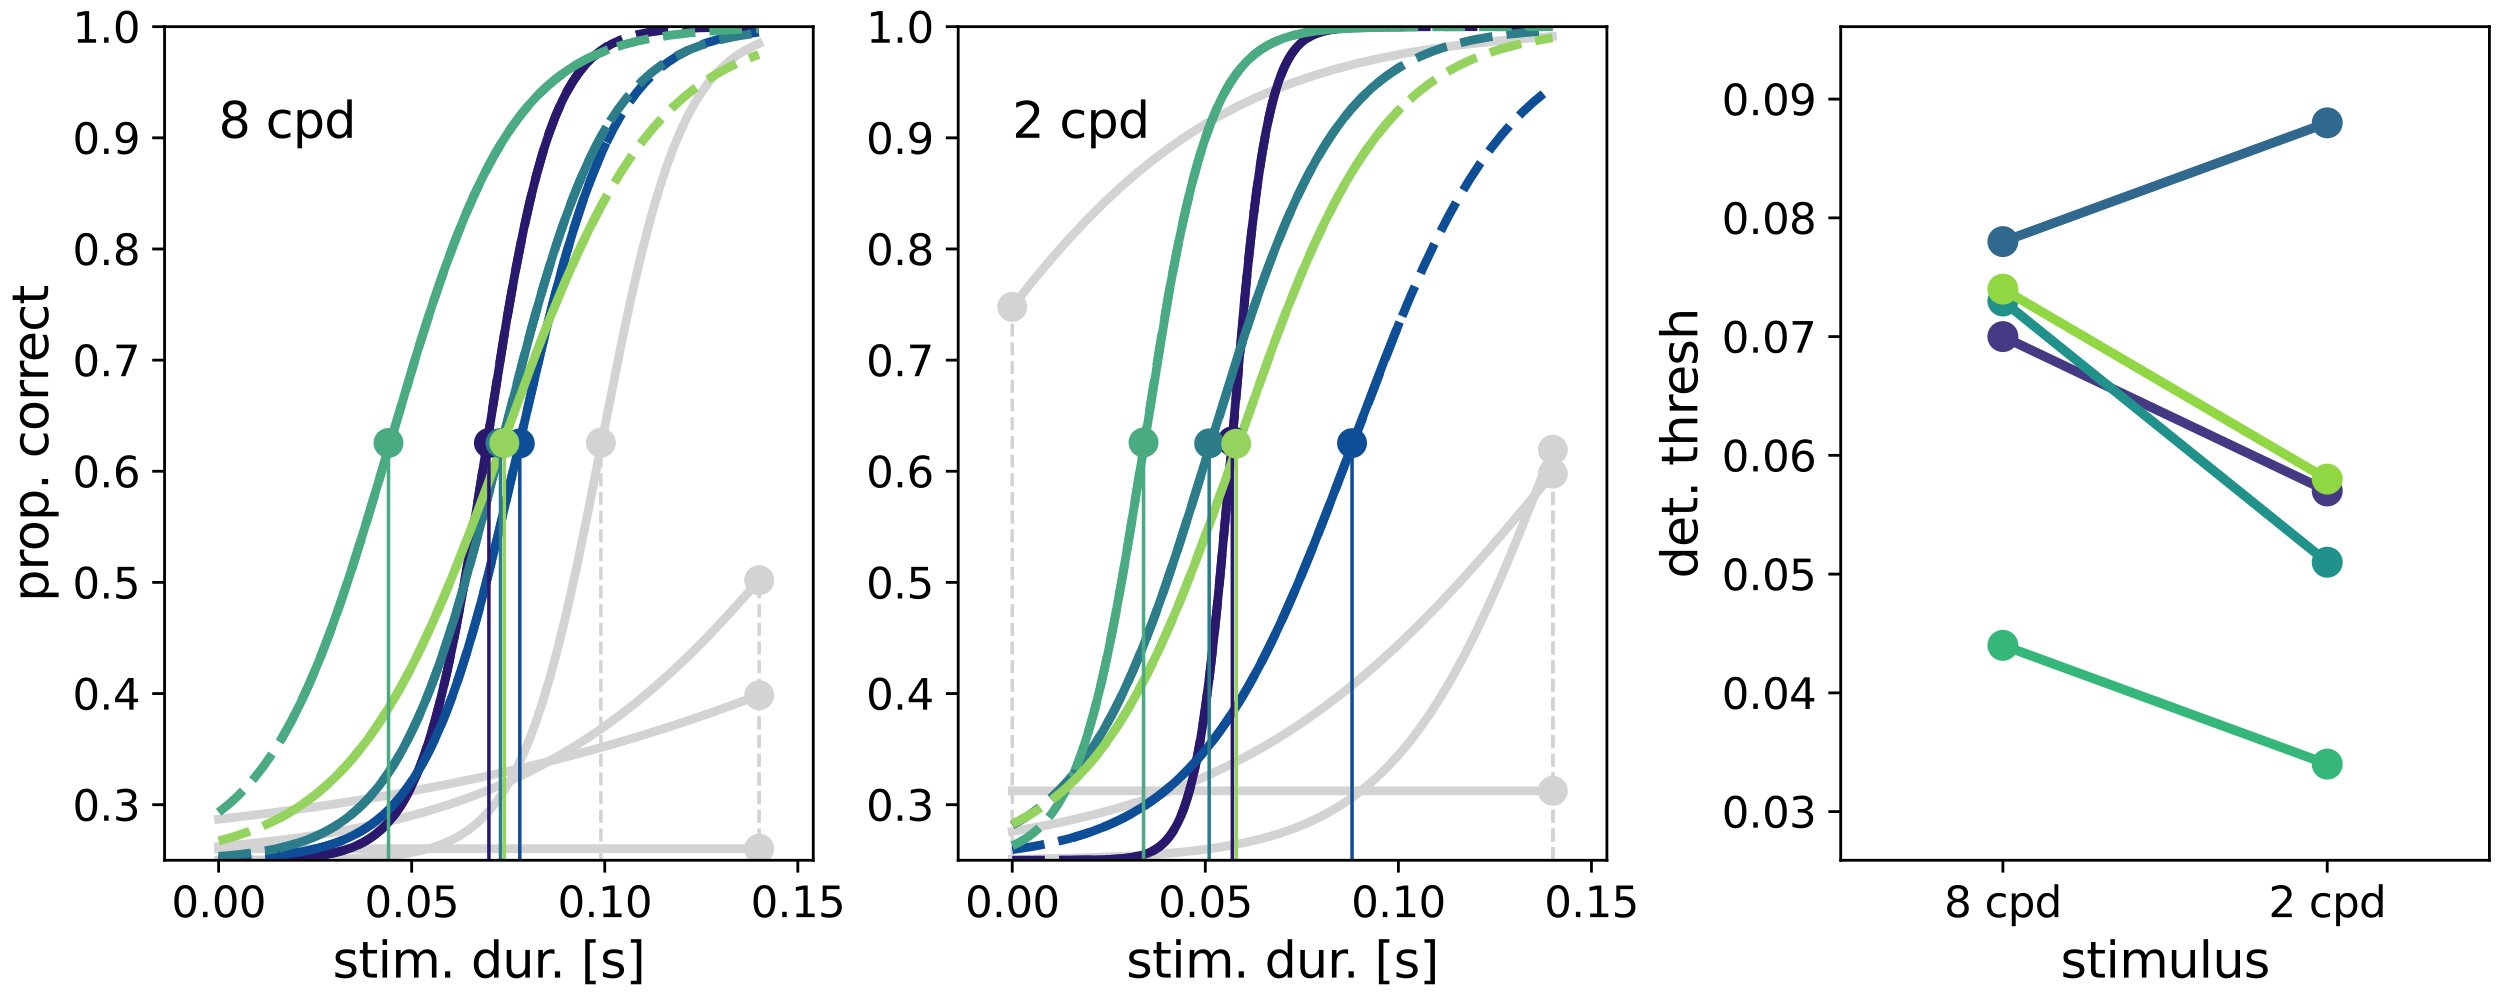 <?xml version="1.0" encoding="utf-8" standalone="no"?>
<!DOCTYPE svg PUBLIC "-//W3C//DTD SVG 1.1//EN"
  "http://www.w3.org/Graphics/SVG/1.1/DTD/svg11.dtd">
<svg xmlns:xlink="http://www.w3.org/1999/xlink" width="708.48pt" height="282.96pt" viewBox="0 0 708.48 282.96" xmlns="http://www.w3.org/2000/svg" version="1.1">
 <defs>
  <style type="text/css">*{stroke-linejoin: round; stroke-linecap: butt}</style>
 </defs>
 <g id="figure_1">
  <g id="patch_1">
   <path d="M 0 282.96 
L 708.48 282.96 
L 708.48 0 
L 0 0 
z
" style="fill: #ffffff"/>
  </g>
  <g id="axes_1">
   <g id="patch_2">
    <path d="M 46.633 243.797 
L 230.471 243.797 
L 230.471 7.559 
L 46.633 7.559 
z
" style="fill: #ffffff"/>
   </g>
   <g id="line2d_1">
    <path d="M 61.953 239.903 
L 72.568 238.887 
L 82.088 237.758 
L 90.842 236.498 
L 98.939 235.11 
L 106.381 233.612 
L 113.384 231.98 
L 120.059 230.196 
L 126.406 228.268 
L 132.424 226.207 
L 138.224 223.987 
L 143.805 221.612 
L 149.276 219.04 
L 154.528 216.327 
L 159.672 213.423 
L 164.815 210.262 
L 169.848 206.906 
L 174.882 203.282 
L 179.916 199.382 
L 184.949 195.199 
L 190.092 190.631 
L 195.235 185.766 
L 200.597 180.384 
L 206.178 174.458 
L 211.978 167.969 
L 215.042 164.415 
L 215.042 164.415 
" clip-path="url(#p16919a297f)" style="fill: none; stroke: #d3d3d3; stroke-width: 2.5; stroke-linecap: square"/>
   </g>
   <g id="line2d_2">
    <path d="M 215.151 243.797 
L 215.151 164.415 
" clip-path="url(#p16919a297f)" style="fill: none; stroke-dasharray: 3.7,1.6; stroke-dashoffset: 0; stroke: #d3d3d3"/>
   </g>
   <g id="line2d_3">
    <path d="M 215.151 164.415 
" clip-path="url(#p16919a297f)" style="fill: none; stroke: #d3d3d3; stroke-width: 1.5; stroke-linecap: square"/>
    <defs>
     <path id="m16f8eedc4b" d="M 0 3.75 
C 0.995 3.75 1.948 3.355 2.652 2.652 
C 3.355 1.948 3.75 0.995 3.75 0 
C 3.75 -0.995 3.355 -1.948 2.652 -2.652 
C 1.948 -3.355 0.995 -3.75 0 -3.75 
C -0.995 -3.75 -1.948 -3.355 -2.652 -2.652 
C -3.355 -1.948 -3.75 -0.995 -3.75 0 
C -3.75 0.995 -3.355 1.948 -2.652 2.652 
C -1.948 3.355 -0.995 3.75 0 3.75 
z
" style="stroke: #d3d3d3"/>
    </defs>
    <g clip-path="url(#p16919a297f)">
     <use xlink:href="#m16f8eedc4b" x="215.151" y="164.415" style="fill: #d3d3d3; stroke: #d3d3d3"/>
    </g>
   </g>
   <g id="line2d_4">
    <path d="M 61.953 240.514 
L 215.042 240.513 
L 215.042 240.513 
" clip-path="url(#p16919a297f)" style="fill: none; stroke: #d3d3d3; stroke-width: 2.5; stroke-linecap: square"/>
   </g>
   <g id="line2d_5">
    <path d="M 215.151 243.797 
L 215.151 240.513 
" clip-path="url(#p16919a297f)" style="fill: none; stroke-dasharray: 3.7,1.6; stroke-dashoffset: 0; stroke: #d3d3d3"/>
   </g>
   <g id="line2d_6">
    <path d="M 215.151 240.513 
" clip-path="url(#p16919a297f)" style="fill: none; stroke: #d3d3d3; stroke-width: 1.5; stroke-linecap: square"/>
    <g clip-path="url(#p16919a297f)">
     <use xlink:href="#m16f8eedc4b" x="215.151" y="240.513" style="fill: #d3d3d3; stroke: #d3d3d3"/>
    </g>
   </g>
   <g id="line2d_7">
    <path d="M 61.953 243.778 
L 87.231 243.626 
L 98.283 243.35 
L 105.615 242.954 
L 111.086 242.445 
L 115.463 241.824 
L 119.184 241.081 
L 122.466 240.198 
L 125.311 239.209 
L 127.938 238.062 
L 130.345 236.768 
L 132.534 235.349 
L 134.613 233.748 
L 136.692 231.859 
L 138.662 229.764 
L 140.631 227.328 
L 142.491 224.674 
L 144.352 221.635 
L 146.212 218.17 
L 148.072 214.238 
L 149.933 209.801 
L 151.902 204.512 
L 153.872 198.584 
L 155.951 191.612 
L 158.14 183.476 
L 160.547 173.614 
L 163.173 161.868 
L 166.347 146.567 
L 171.38 120.969 
L 176.304 96.332 
L 179.368 82.137 
L 181.995 71.011 
L 184.402 61.787 
L 186.591 54.254 
L 188.67 47.855 
L 190.749 42.173 
L 192.718 37.417 
L 194.688 33.232 
L 196.658 29.571 
L 198.628 26.386 
L 200.597 23.626 
L 202.567 21.246 
L 204.537 19.2 
L 206.616 17.356 
L 208.804 15.719 
L 211.102 14.284 
L 213.51 13.045 
L 215.042 12.375 
L 215.042 12.375 
" clip-path="url(#p16919a297f)" style="fill: none; stroke: #d3d3d3; stroke-width: 2.5; stroke-linecap: square"/>
   </g>
   <g id="line2d_8">
    <path d="M 170.286 243.797 
L 170.286 125.457 
" clip-path="url(#p16919a297f)" style="fill: none; stroke-dasharray: 3.7,1.6; stroke-dashoffset: 0; stroke: #d3d3d3"/>
   </g>
   <g id="line2d_9">
    <path d="M 170.286 125.457 
" clip-path="url(#p16919a297f)" style="fill: none; stroke: #d3d3d3; stroke-width: 1.5; stroke-linecap: square"/>
    <g clip-path="url(#p16919a297f)">
     <use xlink:href="#m16f8eedc4b" x="170.286" y="125.457" style="fill: #d3d3d3; stroke: #d3d3d3"/>
    </g>
   </g>
   <g id="line2d_10">
    <path d="M 61.953 232.174 
L 76.288 230.446 
L 89.966 228.574 
L 102.879 226.586 
L 115.244 224.46 
L 127.172 222.185 
L 138.662 219.77 
L 149.823 217.196 
L 160.656 214.472 
L 171.271 211.574 
L 181.666 208.506 
L 191.952 205.236 
L 202.02 201.805 
L 212.087 198.138 
L 215.042 197.017 
L 215.042 197.017 
" clip-path="url(#p16919a297f)" style="fill: none; stroke: #d3d3d3; stroke-width: 2.5; stroke-linecap: square"/>
   </g>
   <g id="line2d_11">
    <path d="M 215.151 243.797 
L 215.151 197.017 
" clip-path="url(#p16919a297f)" style="fill: none; stroke-dasharray: 3.7,1.6; stroke-dashoffset: 0; stroke: #d3d3d3"/>
   </g>
   <g id="line2d_12">
    <path d="M 215.151 197.017 
" clip-path="url(#p16919a297f)" style="fill: none; stroke: #d3d3d3; stroke-width: 1.5; stroke-linecap: square"/>
    <g clip-path="url(#p16919a297f)">
     <use xlink:href="#m16f8eedc4b" x="215.151" y="197.017" style="fill: #d3d3d3; stroke: #d3d3d3"/>
    </g>
   </g>
   <g id="line2d_13">
    <path d="M 61.953 243.737 
L 75.413 243.539 
L 82.744 243.224 
L 87.887 242.796 
L 91.936 242.244 
L 95.219 241.582 
L 98.064 240.788 
L 100.581 239.854 
L 102.769 238.814 
L 104.849 237.58 
L 106.709 236.228 
L 108.569 234.593 
L 110.32 232.749 
L 111.961 230.705 
L 113.603 228.308 
L 115.244 225.509 
L 116.886 222.254 
L 118.527 218.486 
L 120.168 214.15 
L 121.81 209.194 
L 123.561 203.17 
L 125.311 196.345 
L 127.172 188.19 
L 129.141 178.553 
L 131.33 166.713 
L 133.956 151.183 
L 137.677 127.644 
L 142.82 95.242 
L 145.446 80.122 
L 147.744 68.171 
L 149.823 58.533 
L 151.793 50.475 
L 153.653 43.808 
L 155.404 38.331 
L 157.155 33.574 
L 158.906 29.475 
L 160.547 26.168 
L 162.188 23.323 
L 163.939 20.737 
L 165.69 18.555 
L 167.441 16.719 
L 169.301 15.092 
L 171.271 13.674 
L 173.35 12.46 
L 175.538 11.437 
L 177.946 10.554 
L 180.682 9.789 
L 183.855 9.141 
L 187.575 8.616 
L 192.171 8.201 
L 198.19 7.893 
L 206.944 7.688 
L 215.042 7.613 
L 215.042 7.613 
" clip-path="url(#p16919a297f)" style="fill: none; stroke-dasharray: 9.25,4; stroke-dashoffset: 0; stroke: #2a186c; stroke-width: 2.5"/>
   </g>
   <g id="line2d_14">
    <path d="M 61.953 243.366 
L 70.598 242.981 
L 77.164 242.474 
L 82.416 241.851 
L 86.793 241.116 
L 90.623 240.251 
L 94.015 239.259 
L 97.079 238.133 
L 99.924 236.846 
L 102.551 235.408 
L 104.958 233.842 
L 107.256 232.09 
L 109.444 230.151 
L 111.633 227.915 
L 113.712 225.48 
L 115.791 222.707 
L 117.87 219.56 
L 119.949 216.006 
L 122.029 212.007 
L 124.108 207.534 
L 126.296 202.282 
L 128.485 196.45 
L 130.783 189.688 
L 133.19 181.905 
L 135.816 172.633 
L 138.662 161.754 
L 142.054 147.859 
L 146.978 126.615 
L 153.434 98.888 
L 156.826 85.29 
L 159.781 74.345 
L 162.407 65.444 
L 164.924 57.699 
L 167.222 51.313 
L 169.52 45.575 
L 171.708 40.69 
L 173.897 36.342 
L 176.086 32.495 
L 178.274 29.108 
L 180.463 26.141 
L 182.651 23.552 
L 184.84 21.301 
L 187.138 19.259 
L 189.436 17.508 
L 191.843 15.943 
L 194.469 14.506 
L 197.205 13.264 
L 200.16 12.166 
L 203.442 11.188 
L 207.053 10.348 
L 211.212 9.616 
L 215.042 9.112 
L 215.042 9.112 
" clip-path="url(#p16919a297f)" style="fill: none; stroke-dasharray: 9.25,4; stroke-dashoffset: 0; stroke: #0d4e96; stroke-width: 2.5"/>
   </g>
   <g id="line2d_15">
    <path d="M 61.953 242.693 
L 68.19 242.126 
L 73.443 241.43 
L 77.93 240.613 
L 81.869 239.671 
L 85.371 238.606 
L 88.544 237.412 
L 91.498 236.063 
L 94.234 234.571 
L 96.86 232.881 
L 99.377 230.989 
L 101.785 228.893 
L 104.083 226.597 
L 106.381 223.98 
L 108.569 221.156 
L 110.758 217.978 
L 112.946 214.414 
L 115.135 210.437 
L 117.433 205.787 
L 119.731 200.627 
L 122.138 194.655 
L 124.655 187.783 
L 127.281 179.935 
L 130.126 170.693 
L 133.19 159.968 
L 136.911 146.082 
L 142.491 124.246 
L 148.948 99.204 
L 152.559 86.077 
L 155.623 75.727 
L 158.468 66.882 
L 161.094 59.425 
L 163.611 52.933 
L 166.018 47.322 
L 168.426 42.278 
L 170.724 37.969 
L 173.022 34.124 
L 175.32 30.711 
L 177.618 27.694 
L 179.916 25.038 
L 182.213 22.708 
L 184.621 20.579 
L 187.138 18.657 
L 189.764 16.94 
L 192.5 15.424 
L 195.345 14.099 
L 198.409 12.915 
L 201.801 11.848 
L 205.521 10.916 
L 209.68 10.11 
L 214.385 9.427 
L 215.042 9.347 
L 215.042 9.347 
" clip-path="url(#p16919a297f)" style="fill: none; stroke-dasharray: 9.25,4; stroke-dashoffset: 0; stroke: #2d7c89; stroke-width: 2.5"/>
   </g>
   <g id="line2d_16">
    <path d="M 61.953 230.188 
L 64.579 228.114 
L 67.206 225.749 
L 69.722 223.181 
L 72.239 220.286 
L 74.756 217.036 
L 77.164 213.566 
L 79.68 209.536 
L 82.197 205.07 
L 84.714 200.147 
L 87.34 194.509 
L 90.076 188.084 
L 92.921 180.812 
L 95.985 172.336 
L 99.268 162.58 
L 103.098 150.46 
L 108.022 134.076 
L 118.965 97.439 
L 122.795 85.523 
L 126.187 75.68 
L 129.251 67.456 
L 132.096 60.432 
L 134.832 54.25 
L 137.458 48.843 
L 140.084 43.942 
L 142.601 39.702 
L 145.118 35.886 
L 147.635 32.468 
L 150.151 29.419 
L 152.668 26.709 
L 155.294 24.211 
L 157.921 22.018 
L 160.656 20.022 
L 163.501 18.224 
L 166.456 16.62 
L 169.629 15.155 
L 173.022 13.844 
L 176.633 12.689 
L 180.572 11.667 
L 184.949 10.764 
L 189.873 9.981 
L 195.564 9.31 
L 202.239 8.754 
L 210.336 8.31 
L 215.042 8.132 
L 215.042 8.132 
" clip-path="url(#p16919a297f)" style="fill: none; stroke-dasharray: 9.25,4; stroke-dashoffset: 0; stroke: #4aaa81; stroke-width: 2.5"/>
   </g>
   <g id="line2d_17">
    <path d="M 61.953 238.275 
L 66.33 237.068 
L 70.379 235.726 
L 74.209 234.221 
L 77.82 232.559 
L 81.212 230.75 
L 84.495 228.742 
L 87.559 226.61 
L 90.623 224.204 
L 93.578 221.598 
L 96.532 218.685 
L 99.377 215.566 
L 102.222 212.119 
L 105.067 208.322 
L 107.913 204.158 
L 110.867 199.431 
L 113.822 194.282 
L 116.886 188.492 
L 120.059 182.017 
L 123.451 174.577 
L 127.062 166.108 
L 131.111 156.025 
L 135.926 143.399 
L 143.367 123.155 
L 151.246 101.906 
L 155.951 89.854 
L 159.89 80.348 
L 163.501 72.195 
L 166.894 65.078 
L 170.067 58.918 
L 173.131 53.437 
L 176.195 48.411 
L 179.15 43.987 
L 182.104 39.963 
L 185.059 36.319 
L 188.013 33.034 
L 190.968 30.083 
L 193.922 27.442 
L 196.986 25.003 
L 200.05 22.842 
L 203.223 20.869 
L 206.616 19.025 
L 210.117 17.378 
L 213.838 15.877 
L 215.042 15.441 
L 215.042 15.441 
" clip-path="url(#p16919a297f)" style="fill: none; stroke-dasharray: 9.25,4; stroke-dashoffset: 0; stroke: #94d35d; stroke-width: 2.5"/>
   </g>
   <g id="line2d_18">
    <path d="M 80.227 243.361 
L 86.137 242.969 
L 90.514 242.466 
L 94.015 241.852 
L 96.97 241.122 
L 99.596 240.249 
L 101.894 239.259 
L 103.973 238.132 
L 105.943 236.816 
L 107.803 235.304 
L 109.554 233.595 
L 111.305 231.562 
L 112.946 229.312 
L 114.588 226.681 
L 116.229 223.614 
L 117.87 220.058 
L 119.512 215.956 
L 121.153 211.254 
L 122.904 205.521 
L 124.655 199 
L 126.515 191.175 
L 128.485 181.877 
L 130.564 170.984 
L 132.971 157.152 
L 136.035 138.162 
L 143.695 90.05 
L 146.212 75.994 
L 148.401 65.003 
L 150.37 56.19 
L 152.23 48.825 
L 154.091 42.368 
L 155.842 37.077 
L 157.592 32.49 
L 159.343 28.544 
L 160.985 25.366 
L 162.626 22.636 
L 164.377 20.156 
L 166.128 18.065 
L 167.879 16.308 
L 169.739 14.751 
L 171.271 13.674 
L 171.271 13.674 
" clip-path="url(#p16919a297f)" style="fill: none; stroke: #2a186c; stroke-width: 2.5; stroke-linecap: square"/>
   </g>
   <g id="line2d_19">
    <path d="M 80.227 242.14 
L 84.933 241.457 
L 88.982 240.651 
L 92.483 239.737 
L 95.657 238.686 
L 98.611 237.472 
L 101.347 236.099 
L 103.864 234.586 
L 106.271 232.874 
L 108.569 230.96 
L 110.758 228.848 
L 112.946 226.414 
L 115.025 223.77 
L 117.104 220.765 
L 119.184 217.365 
L 121.263 213.534 
L 123.342 209.239 
L 125.53 204.186 
L 127.719 198.558 
L 130.017 192.015 
L 132.424 184.458 
L 134.941 175.811 
L 137.677 165.61 
L 140.85 152.886 
L 145.008 135.199 
L 154.31 95.288 
L 157.592 82.364 
L 160.438 72.044 
L 163.064 63.348 
L 165.471 56.119 
L 167.769 49.889 
L 170.067 44.302 
L 171.271 41.623 
L 171.271 41.623 
" clip-path="url(#p16919a297f)" style="fill: none; stroke: #0d4e96; stroke-width: 2.5; stroke-linecap: square"/>
   </g>
   <g id="line2d_20">
    <path d="M 80.227 240.093 
L 83.839 239.101 
L 87.121 237.977 
L 90.185 236.693 
L 93.03 235.259 
L 95.657 233.689 
L 98.174 231.93 
L 100.581 229.978 
L 102.879 227.838 
L 105.177 225.393 
L 107.475 222.61 
L 109.663 219.613 
L 111.852 216.246 
L 114.04 212.479 
L 116.338 208.064 
L 118.636 203.149 
L 120.934 197.714 
L 123.342 191.448 
L 125.859 184.27 
L 128.594 175.762 
L 131.549 165.806 
L 134.832 153.941 
L 138.99 138.031 
L 150.589 93.127 
L 153.981 81.172 
L 156.936 71.549 
L 159.672 63.378 
L 162.298 56.24 
L 164.815 50.055 
L 167.222 44.73 
L 169.52 40.166 
L 171.271 37.012 
L 171.271 37.012 
" clip-path="url(#p16919a297f)" style="fill: none; stroke: #2d7c89; stroke-width: 2.5; stroke-linecap: square"/>
   </g>
   <g id="line2d_21">
    <path d="M 80.227 208.603 
L 82.744 204.039 
L 85.261 199.015 
L 87.887 193.269 
L 90.623 186.731 
L 93.468 179.346 
L 96.532 170.756 
L 99.924 160.554 
L 103.864 147.959 
L 109.226 129.995 
L 118.199 99.908 
L 122.247 87.177 
L 125.64 77.217 
L 128.704 68.876 
L 131.658 61.473 
L 134.394 55.201 
L 137.02 49.709 
L 139.646 44.724 
L 142.163 40.408 
L 144.68 36.52 
L 147.197 33.035 
L 149.714 29.924 
L 152.23 27.157 
L 154.857 24.606 
L 157.483 22.363 
L 160.219 20.323 
L 163.064 18.483 
L 166.018 16.842 
L 169.082 15.39 
L 171.271 14.49 
L 171.271 14.49 
" clip-path="url(#p16919a297f)" style="fill: none; stroke: #4aaa81; stroke-width: 2.5; stroke-linecap: square"/>
   </g>
   <g id="line2d_22">
    <path d="M 80.227 231.302 
L 83.51 229.373 
L 86.684 227.246 
L 89.748 224.921 
L 92.702 222.401 
L 95.657 219.581 
L 98.502 216.56 
L 101.347 213.216 
L 104.192 209.528 
L 107.037 205.479 
L 109.992 200.875 
L 112.946 195.852 
L 116.01 190.193 
L 119.184 183.851 
L 122.466 176.79 
L 125.968 168.731 
L 129.907 159.081 
L 134.394 147.477 
L 140.412 131.242 
L 151.683 100.759 
L 156.279 89.04 
L 160.219 79.583 
L 163.83 71.483 
L 167.222 64.418 
L 170.395 58.309 
L 171.271 56.71 
L 171.271 56.71 
" clip-path="url(#p16919a297f)" style="fill: none; stroke: #94d35d; stroke-width: 2.5; stroke-linecap: square"/>
   </g>
   <g id="matplotlib.axis_1">
    <g id="xtick_1">
     <g id="line2d_23">
      <defs>
       <path id="m23c91cda60" d="M 0 0 
L 0 3.5 
" style="stroke: #000000; stroke-width: 0.8"/>
      </defs>
      <g>
       <use xlink:href="#m23c91cda60" x="61.953" y="243.797" style="stroke: #000000; stroke-width: 0.8"/>
      </g>
     </g>
     <g id="text_1">
      <!-- 0.00 -->
      <g transform="translate(48.594 259.915) scale(0.12 -0.12)">
       <defs>
        <path id="DejaVuSans-30" d="M 2034 4250 
Q 1547 4250 1301 3770 
Q 1056 3291 1056 2328 
Q 1056 1369 1301 889 
Q 1547 409 2034 409 
Q 2525 409 2770 889 
Q 3016 1369 3016 2328 
Q 3016 3291 2770 3770 
Q 2525 4250 2034 4250 
z
M 2034 4750 
Q 2819 4750 3233 4129 
Q 3647 3509 3647 2328 
Q 3647 1150 3233 529 
Q 2819 -91 2034 -91 
Q 1250 -91 836 529 
Q 422 1150 422 2328 
Q 422 3509 836 4129 
Q 1250 4750 2034 4750 
z
" transform="scale(0.016)"/>
        <path id="DejaVuSans-2e" d="M 684 794 
L 1344 794 
L 1344 0 
L 684 0 
L 684 794 
z
" transform="scale(0.016)"/>
       </defs>
       <use xlink:href="#DejaVuSans-30"/>
       <use xlink:href="#DejaVuSans-2e" x="63.623"/>
       <use xlink:href="#DejaVuSans-30" x="95.41"/>
       <use xlink:href="#DejaVuSans-30" x="159.033"/>
      </g>
     </g>
    </g>
    <g id="xtick_2">
     <g id="line2d_24">
      <g>
       <use xlink:href="#m23c91cda60" x="116.667" y="243.797" style="stroke: #000000; stroke-width: 0.8"/>
      </g>
     </g>
     <g id="text_2">
      <!-- 0.05 -->
      <g transform="translate(103.307 259.915) scale(0.12 -0.12)">
       <defs>
        <path id="DejaVuSans-35" d="M 691 4666 
L 3169 4666 
L 3169 4134 
L 1269 4134 
L 1269 2991 
Q 1406 3038 1543 3061 
Q 1681 3084 1819 3084 
Q 2600 3084 3056 2656 
Q 3513 2228 3513 1497 
Q 3513 744 3044 326 
Q 2575 -91 1722 -91 
Q 1428 -91 1123 -41 
Q 819 9 494 109 
L 494 744 
Q 775 591 1075 516 
Q 1375 441 1709 441 
Q 2250 441 2565 725 
Q 2881 1009 2881 1497 
Q 2881 1984 2565 2268 
Q 2250 2553 1709 2553 
Q 1456 2553 1204 2497 
Q 953 2441 691 2322 
L 691 4666 
z
" transform="scale(0.016)"/>
       </defs>
       <use xlink:href="#DejaVuSans-30"/>
       <use xlink:href="#DejaVuSans-2e" x="63.623"/>
       <use xlink:href="#DejaVuSans-30" x="95.41"/>
       <use xlink:href="#DejaVuSans-35" x="159.033"/>
      </g>
     </g>
    </g>
    <g id="xtick_3">
     <g id="line2d_25">
      <g>
       <use xlink:href="#m23c91cda60" x="171.38" y="243.797" style="stroke: #000000; stroke-width: 0.8"/>
      </g>
     </g>
     <g id="text_3">
      <!-- 0.10 -->
      <g transform="translate(158.021 259.915) scale(0.12 -0.12)">
       <defs>
        <path id="DejaVuSans-31" d="M 794 531 
L 1825 531 
L 1825 4091 
L 703 3866 
L 703 4441 
L 1819 4666 
L 2450 4666 
L 2450 531 
L 3481 531 
L 3481 0 
L 794 0 
L 794 531 
z
" transform="scale(0.016)"/>
       </defs>
       <use xlink:href="#DejaVuSans-30"/>
       <use xlink:href="#DejaVuSans-2e" x="63.623"/>
       <use xlink:href="#DejaVuSans-31" x="95.41"/>
       <use xlink:href="#DejaVuSans-30" x="159.033"/>
      </g>
     </g>
    </g>
    <g id="xtick_4">
     <g id="line2d_26">
      <g>
       <use xlink:href="#m23c91cda60" x="226.094" y="243.797" style="stroke: #000000; stroke-width: 0.8"/>
      </g>
     </g>
     <g id="text_4">
      <!-- 0.15 -->
      <g transform="translate(212.734 259.915) scale(0.12 -0.12)">
       <use xlink:href="#DejaVuSans-30"/>
       <use xlink:href="#DejaVuSans-2e" x="63.623"/>
       <use xlink:href="#DejaVuSans-31" x="95.41"/>
       <use xlink:href="#DejaVuSans-35" x="159.033"/>
      </g>
     </g>
    </g>
    <g id="text_5">
     <!-- stim. dur. [s] -->
     <g transform="translate(94.272 277.048) scale(0.14 -0.14)">
      <defs>
       <path id="DejaVuSans-73" d="M 2834 3397 
L 2834 2853 
Q 2591 2978 2328 3040 
Q 2066 3103 1784 3103 
Q 1356 3103 1142 2972 
Q 928 2841 928 2578 
Q 928 2378 1081 2264 
Q 1234 2150 1697 2047 
L 1894 2003 
Q 2506 1872 2764 1633 
Q 3022 1394 3022 966 
Q 3022 478 2636 193 
Q 2250 -91 1575 -91 
Q 1294 -91 989 -36 
Q 684 19 347 128 
L 347 722 
Q 666 556 975 473 
Q 1284 391 1588 391 
Q 1994 391 2212 530 
Q 2431 669 2431 922 
Q 2431 1156 2273 1281 
Q 2116 1406 1581 1522 
L 1381 1569 
Q 847 1681 609 1914 
Q 372 2147 372 2553 
Q 372 3047 722 3315 
Q 1072 3584 1716 3584 
Q 2034 3584 2315 3537 
Q 2597 3491 2834 3397 
z
" transform="scale(0.016)"/>
       <path id="DejaVuSans-74" d="M 1172 4494 
L 1172 3500 
L 2356 3500 
L 2356 3053 
L 1172 3053 
L 1172 1153 
Q 1172 725 1289 603 
Q 1406 481 1766 481 
L 2356 481 
L 2356 0 
L 1766 0 
Q 1100 0 847 248 
Q 594 497 594 1153 
L 594 3053 
L 172 3053 
L 172 3500 
L 594 3500 
L 594 4494 
L 1172 4494 
z
" transform="scale(0.016)"/>
       <path id="DejaVuSans-69" d="M 603 3500 
L 1178 3500 
L 1178 0 
L 603 0 
L 603 3500 
z
M 603 4863 
L 1178 4863 
L 1178 4134 
L 603 4134 
L 603 4863 
z
" transform="scale(0.016)"/>
       <path id="DejaVuSans-6d" d="M 3328 2828 
Q 3544 3216 3844 3400 
Q 4144 3584 4550 3584 
Q 5097 3584 5394 3201 
Q 5691 2819 5691 2113 
L 5691 0 
L 5113 0 
L 5113 2094 
Q 5113 2597 4934 2840 
Q 4756 3084 4391 3084 
Q 3944 3084 3684 2787 
Q 3425 2491 3425 1978 
L 3425 0 
L 2847 0 
L 2847 2094 
Q 2847 2600 2669 2842 
Q 2491 3084 2119 3084 
Q 1678 3084 1418 2786 
Q 1159 2488 1159 1978 
L 1159 0 
L 581 0 
L 581 3500 
L 1159 3500 
L 1159 2956 
Q 1356 3278 1631 3431 
Q 1906 3584 2284 3584 
Q 2666 3584 2933 3390 
Q 3200 3197 3328 2828 
z
" transform="scale(0.016)"/>
       <path id="DejaVuSans-20" transform="scale(0.016)"/>
       <path id="DejaVuSans-64" d="M 2906 2969 
L 2906 4863 
L 3481 4863 
L 3481 0 
L 2906 0 
L 2906 525 
Q 2725 213 2448 61 
Q 2172 -91 1784 -91 
Q 1150 -91 751 415 
Q 353 922 353 1747 
Q 353 2572 751 3078 
Q 1150 3584 1784 3584 
Q 2172 3584 2448 3432 
Q 2725 3281 2906 2969 
z
M 947 1747 
Q 947 1113 1208 752 
Q 1469 391 1925 391 
Q 2381 391 2643 752 
Q 2906 1113 2906 1747 
Q 2906 2381 2643 2742 
Q 2381 3103 1925 3103 
Q 1469 3103 1208 2742 
Q 947 2381 947 1747 
z
" transform="scale(0.016)"/>
       <path id="DejaVuSans-75" d="M 544 1381 
L 544 3500 
L 1119 3500 
L 1119 1403 
Q 1119 906 1312 657 
Q 1506 409 1894 409 
Q 2359 409 2629 706 
Q 2900 1003 2900 1516 
L 2900 3500 
L 3475 3500 
L 3475 0 
L 2900 0 
L 2900 538 
Q 2691 219 2414 64 
Q 2138 -91 1772 -91 
Q 1169 -91 856 284 
Q 544 659 544 1381 
z
M 1991 3584 
L 1991 3584 
z
" transform="scale(0.016)"/>
       <path id="DejaVuSans-72" d="M 2631 2963 
Q 2534 3019 2420 3045 
Q 2306 3072 2169 3072 
Q 1681 3072 1420 2755 
Q 1159 2438 1159 1844 
L 1159 0 
L 581 0 
L 581 3500 
L 1159 3500 
L 1159 2956 
Q 1341 3275 1631 3429 
Q 1922 3584 2338 3584 
Q 2397 3584 2469 3576 
Q 2541 3569 2628 3553 
L 2631 2963 
z
" transform="scale(0.016)"/>
       <path id="DejaVuSans-5b" d="M 550 4863 
L 1875 4863 
L 1875 4416 
L 1125 4416 
L 1125 -397 
L 1875 -397 
L 1875 -844 
L 550 -844 
L 550 4863 
z
" transform="scale(0.016)"/>
       <path id="DejaVuSans-5d" d="M 1947 4863 
L 1947 -844 
L 622 -844 
L 622 -397 
L 1369 -397 
L 1369 4416 
L 622 4416 
L 622 4863 
L 1947 4863 
z
" transform="scale(0.016)"/>
      </defs>
      <use xlink:href="#DejaVuSans-73"/>
      <use xlink:href="#DejaVuSans-74" x="52.1"/>
      <use xlink:href="#DejaVuSans-69" x="91.309"/>
      <use xlink:href="#DejaVuSans-6d" x="119.092"/>
      <use xlink:href="#DejaVuSans-2e" x="216.504"/>
      <use xlink:href="#DejaVuSans-20" x="248.291"/>
      <use xlink:href="#DejaVuSans-64" x="280.078"/>
      <use xlink:href="#DejaVuSans-75" x="343.555"/>
      <use xlink:href="#DejaVuSans-72" x="406.934"/>
      <use xlink:href="#DejaVuSans-2e" x="438.922"/>
      <use xlink:href="#DejaVuSans-20" x="470.709"/>
      <use xlink:href="#DejaVuSans-5b" x="502.496"/>
      <use xlink:href="#DejaVuSans-73" x="541.51"/>
      <use xlink:href="#DejaVuSans-5d" x="593.609"/>
     </g>
    </g>
   </g>
   <g id="matplotlib.axis_2">
    <g id="ytick_1">
     <g id="line2d_27">
      <defs>
       <path id="m1e49eaed23" d="M 0 0 
L -3.5 0 
" style="stroke: #000000; stroke-width: 0.8"/>
      </defs>
      <g>
       <use xlink:href="#m1e49eaed23" x="46.633" y="228.047" style="stroke: #000000; stroke-width: 0.8"/>
      </g>
     </g>
     <g id="text_6">
      <!-- 0.3 -->
      <g transform="translate(20.55 232.607) scale(0.12 -0.12)">
       <defs>
        <path id="DejaVuSans-33" d="M 2597 2516 
Q 3050 2419 3304 2112 
Q 3559 1806 3559 1356 
Q 3559 666 3084 287 
Q 2609 -91 1734 -91 
Q 1441 -91 1130 -33 
Q 819 25 488 141 
L 488 750 
Q 750 597 1062 519 
Q 1375 441 1716 441 
Q 2309 441 2620 675 
Q 2931 909 2931 1356 
Q 2931 1769 2642 2001 
Q 2353 2234 1838 2234 
L 1294 2234 
L 1294 2753 
L 1863 2753 
Q 2328 2753 2575 2939 
Q 2822 3125 2822 3475 
Q 2822 3834 2567 4026 
Q 2313 4219 1838 4219 
Q 1578 4219 1281 4162 
Q 984 4106 628 3988 
L 628 4550 
Q 988 4650 1302 4700 
Q 1616 4750 1894 4750 
Q 2613 4750 3031 4423 
Q 3450 4097 3450 3541 
Q 3450 3153 3228 2886 
Q 3006 2619 2597 2516 
z
" transform="scale(0.016)"/>
       </defs>
       <use xlink:href="#DejaVuSans-30"/>
       <use xlink:href="#DejaVuSans-2e" x="63.623"/>
       <use xlink:href="#DejaVuSans-33" x="95.41"/>
      </g>
     </g>
    </g>
    <g id="ytick_2">
     <g id="line2d_28">
      <g>
       <use xlink:href="#m1e49eaed23" x="46.633" y="196.549" style="stroke: #000000; stroke-width: 0.8"/>
      </g>
     </g>
     <g id="text_7">
      <!-- 0.4 -->
      <g transform="translate(20.55 201.108) scale(0.12 -0.12)">
       <defs>
        <path id="DejaVuSans-34" d="M 2419 4116 
L 825 1625 
L 2419 1625 
L 2419 4116 
z
M 2253 4666 
L 3047 4666 
L 3047 1625 
L 3713 1625 
L 3713 1100 
L 3047 1100 
L 3047 0 
L 2419 0 
L 2419 1100 
L 313 1100 
L 313 1709 
L 2253 4666 
z
" transform="scale(0.016)"/>
       </defs>
       <use xlink:href="#DejaVuSans-30"/>
       <use xlink:href="#DejaVuSans-2e" x="63.623"/>
       <use xlink:href="#DejaVuSans-34" x="95.41"/>
      </g>
     </g>
    </g>
    <g id="ytick_3">
     <g id="line2d_29">
      <g>
       <use xlink:href="#m1e49eaed23" x="46.633" y="165.051" style="stroke: #000000; stroke-width: 0.8"/>
      </g>
     </g>
     <g id="text_8">
      <!-- 0.5 -->
      <g transform="translate(20.55 169.61) scale(0.12 -0.12)">
       <use xlink:href="#DejaVuSans-30"/>
       <use xlink:href="#DejaVuSans-2e" x="63.623"/>
       <use xlink:href="#DejaVuSans-35" x="95.41"/>
      </g>
     </g>
    </g>
    <g id="ytick_4">
     <g id="line2d_30">
      <g>
       <use xlink:href="#m1e49eaed23" x="46.633" y="133.553" style="stroke: #000000; stroke-width: 0.8"/>
      </g>
     </g>
     <g id="text_9">
      <!-- 0.6 -->
      <g transform="translate(20.55 138.112) scale(0.12 -0.12)">
       <defs>
        <path id="DejaVuSans-36" d="M 2113 2584 
Q 1688 2584 1439 2293 
Q 1191 2003 1191 1497 
Q 1191 994 1439 701 
Q 1688 409 2113 409 
Q 2538 409 2786 701 
Q 3034 994 3034 1497 
Q 3034 2003 2786 2293 
Q 2538 2584 2113 2584 
z
M 3366 4563 
L 3366 3988 
Q 3128 4100 2886 4159 
Q 2644 4219 2406 4219 
Q 1781 4219 1451 3797 
Q 1122 3375 1075 2522 
Q 1259 2794 1537 2939 
Q 1816 3084 2150 3084 
Q 2853 3084 3261 2657 
Q 3669 2231 3669 1497 
Q 3669 778 3244 343 
Q 2819 -91 2113 -91 
Q 1303 -91 875 529 
Q 447 1150 447 2328 
Q 447 3434 972 4092 
Q 1497 4750 2381 4750 
Q 2619 4750 2861 4703 
Q 3103 4656 3366 4563 
z
" transform="scale(0.016)"/>
       </defs>
       <use xlink:href="#DejaVuSans-30"/>
       <use xlink:href="#DejaVuSans-2e" x="63.623"/>
       <use xlink:href="#DejaVuSans-36" x="95.41"/>
      </g>
     </g>
    </g>
    <g id="ytick_5">
     <g id="line2d_31">
      <g>
       <use xlink:href="#m1e49eaed23" x="46.633" y="102.054" style="stroke: #000000; stroke-width: 0.8"/>
      </g>
     </g>
     <g id="text_10">
      <!-- 0.7 -->
      <g transform="translate(20.55 106.613) scale(0.12 -0.12)">
       <defs>
        <path id="DejaVuSans-37" d="M 525 4666 
L 3525 4666 
L 3525 4397 
L 1831 0 
L 1172 0 
L 2766 4134 
L 525 4134 
L 525 4666 
z
" transform="scale(0.016)"/>
       </defs>
       <use xlink:href="#DejaVuSans-30"/>
       <use xlink:href="#DejaVuSans-2e" x="63.623"/>
       <use xlink:href="#DejaVuSans-37" x="95.41"/>
      </g>
     </g>
    </g>
    <g id="ytick_6">
     <g id="line2d_32">
      <g>
       <use xlink:href="#m1e49eaed23" x="46.633" y="70.556" style="stroke: #000000; stroke-width: 0.8"/>
      </g>
     </g>
     <g id="text_11">
      <!-- 0.8 -->
      <g transform="translate(20.55 75.115) scale(0.12 -0.12)">
       <defs>
        <path id="DejaVuSans-38" d="M 2034 2216 
Q 1584 2216 1326 1975 
Q 1069 1734 1069 1313 
Q 1069 891 1326 650 
Q 1584 409 2034 409 
Q 2484 409 2743 651 
Q 3003 894 3003 1313 
Q 3003 1734 2745 1975 
Q 2488 2216 2034 2216 
z
M 1403 2484 
Q 997 2584 770 2862 
Q 544 3141 544 3541 
Q 544 4100 942 4425 
Q 1341 4750 2034 4750 
Q 2731 4750 3128 4425 
Q 3525 4100 3525 3541 
Q 3525 3141 3298 2862 
Q 3072 2584 2669 2484 
Q 3125 2378 3379 2068 
Q 3634 1759 3634 1313 
Q 3634 634 3220 271 
Q 2806 -91 2034 -91 
Q 1263 -91 848 271 
Q 434 634 434 1313 
Q 434 1759 690 2068 
Q 947 2378 1403 2484 
z
M 1172 3481 
Q 1172 3119 1398 2916 
Q 1625 2713 2034 2713 
Q 2441 2713 2670 2916 
Q 2900 3119 2900 3481 
Q 2900 3844 2670 4047 
Q 2441 4250 2034 4250 
Q 1625 4250 1398 4047 
Q 1172 3844 1172 3481 
z
" transform="scale(0.016)"/>
       </defs>
       <use xlink:href="#DejaVuSans-30"/>
       <use xlink:href="#DejaVuSans-2e" x="63.623"/>
       <use xlink:href="#DejaVuSans-38" x="95.41"/>
      </g>
     </g>
    </g>
    <g id="ytick_7">
     <g id="line2d_33">
      <g>
       <use xlink:href="#m1e49eaed23" x="46.633" y="39.058" style="stroke: #000000; stroke-width: 0.8"/>
      </g>
     </g>
     <g id="text_12">
      <!-- 0.9 -->
      <g transform="translate(20.55 43.617) scale(0.12 -0.12)">
       <defs>
        <path id="DejaVuSans-39" d="M 703 97 
L 703 672 
Q 941 559 1184 500 
Q 1428 441 1663 441 
Q 2288 441 2617 861 
Q 2947 1281 2994 2138 
Q 2813 1869 2534 1725 
Q 2256 1581 1919 1581 
Q 1219 1581 811 2004 
Q 403 2428 403 3163 
Q 403 3881 828 4315 
Q 1253 4750 1959 4750 
Q 2769 4750 3195 4129 
Q 3622 3509 3622 2328 
Q 3622 1225 3098 567 
Q 2575 -91 1691 -91 
Q 1453 -91 1209 -44 
Q 966 3 703 97 
z
M 1959 2075 
Q 2384 2075 2632 2365 
Q 2881 2656 2881 3163 
Q 2881 3666 2632 3958 
Q 2384 4250 1959 4250 
Q 1534 4250 1286 3958 
Q 1038 3666 1038 3163 
Q 1038 2656 1286 2365 
Q 1534 2075 1959 2075 
z
" transform="scale(0.016)"/>
       </defs>
       <use xlink:href="#DejaVuSans-30"/>
       <use xlink:href="#DejaVuSans-2e" x="63.623"/>
       <use xlink:href="#DejaVuSans-39" x="95.41"/>
      </g>
     </g>
    </g>
    <g id="ytick_8">
     <g id="line2d_34">
      <g>
       <use xlink:href="#m1e49eaed23" x="46.633" y="7.559" style="stroke: #000000; stroke-width: 0.8"/>
      </g>
     </g>
     <g id="text_13">
      <!-- 1.0 -->
      <g transform="translate(20.55 12.118) scale(0.12 -0.12)">
       <use xlink:href="#DejaVuSans-31"/>
       <use xlink:href="#DejaVuSans-2e" x="63.623"/>
       <use xlink:href="#DejaVuSans-30" x="95.41"/>
      </g>
     </g>
    </g>
    <g id="text_14">
     <!-- prop. correct -->
     <g transform="translate(13.638 170.526) rotate(-90) scale(0.14 -0.14)">
      <defs>
       <path id="DejaVuSans-70" d="M 1159 525 
L 1159 -1331 
L 581 -1331 
L 581 3500 
L 1159 3500 
L 1159 2969 
Q 1341 3281 1617 3432 
Q 1894 3584 2278 3584 
Q 2916 3584 3314 3078 
Q 3713 2572 3713 1747 
Q 3713 922 3314 415 
Q 2916 -91 2278 -91 
Q 1894 -91 1617 61 
Q 1341 213 1159 525 
z
M 3116 1747 
Q 3116 2381 2855 2742 
Q 2594 3103 2138 3103 
Q 1681 3103 1420 2742 
Q 1159 2381 1159 1747 
Q 1159 1113 1420 752 
Q 1681 391 2138 391 
Q 2594 391 2855 752 
Q 3116 1113 3116 1747 
z
" transform="scale(0.016)"/>
       <path id="DejaVuSans-6f" d="M 1959 3097 
Q 1497 3097 1228 2736 
Q 959 2375 959 1747 
Q 959 1119 1226 758 
Q 1494 397 1959 397 
Q 2419 397 2687 759 
Q 2956 1122 2956 1747 
Q 2956 2369 2687 2733 
Q 2419 3097 1959 3097 
z
M 1959 3584 
Q 2709 3584 3137 3096 
Q 3566 2609 3566 1747 
Q 3566 888 3137 398 
Q 2709 -91 1959 -91 
Q 1206 -91 779 398 
Q 353 888 353 1747 
Q 353 2609 779 3096 
Q 1206 3584 1959 3584 
z
" transform="scale(0.016)"/>
       <path id="DejaVuSans-63" d="M 3122 3366 
L 3122 2828 
Q 2878 2963 2633 3030 
Q 2388 3097 2138 3097 
Q 1578 3097 1268 2742 
Q 959 2388 959 1747 
Q 959 1106 1268 751 
Q 1578 397 2138 397 
Q 2388 397 2633 464 
Q 2878 531 3122 666 
L 3122 134 
Q 2881 22 2623 -34 
Q 2366 -91 2075 -91 
Q 1284 -91 818 406 
Q 353 903 353 1747 
Q 353 2603 823 3093 
Q 1294 3584 2113 3584 
Q 2378 3584 2631 3529 
Q 2884 3475 3122 3366 
z
" transform="scale(0.016)"/>
       <path id="DejaVuSans-65" d="M 3597 1894 
L 3597 1613 
L 953 1613 
Q 991 1019 1311 708 
Q 1631 397 2203 397 
Q 2534 397 2845 478 
Q 3156 559 3463 722 
L 3463 178 
Q 3153 47 2828 -22 
Q 2503 -91 2169 -91 
Q 1331 -91 842 396 
Q 353 884 353 1716 
Q 353 2575 817 3079 
Q 1281 3584 2069 3584 
Q 2775 3584 3186 3129 
Q 3597 2675 3597 1894 
z
M 3022 2063 
Q 3016 2534 2758 2815 
Q 2500 3097 2075 3097 
Q 1594 3097 1305 2825 
Q 1016 2553 972 2059 
L 3022 2063 
z
" transform="scale(0.016)"/>
      </defs>
      <use xlink:href="#DejaVuSans-70"/>
      <use xlink:href="#DejaVuSans-72" x="63.477"/>
      <use xlink:href="#DejaVuSans-6f" x="102.34"/>
      <use xlink:href="#DejaVuSans-70" x="163.521"/>
      <use xlink:href="#DejaVuSans-2e" x="226.998"/>
      <use xlink:href="#DejaVuSans-20" x="258.785"/>
      <use xlink:href="#DejaVuSans-63" x="290.572"/>
      <use xlink:href="#DejaVuSans-6f" x="345.553"/>
      <use xlink:href="#DejaVuSans-72" x="406.734"/>
      <use xlink:href="#DejaVuSans-72" x="446.098"/>
      <use xlink:href="#DejaVuSans-65" x="484.961"/>
      <use xlink:href="#DejaVuSans-63" x="546.484"/>
      <use xlink:href="#DejaVuSans-74" x="601.465"/>
     </g>
    </g>
   </g>
   <g id="line2d_35">
    <path d="M 138.552 243.797 
L 138.552 125.531 
" clip-path="url(#p16919a297f)" style="fill: none; stroke: #2a186c; stroke-linecap: square"/>
   </g>
   <g id="line2d_36">
    <path d="M 138.552 125.531 
" clip-path="url(#p16919a297f)" style="fill: none; stroke: #2a186c; stroke-width: 1.5; stroke-linecap: square"/>
    <defs>
     <path id="m2d5e1c94fc" d="M 0 3.75 
C 0.995 3.75 1.948 3.355 2.652 2.652 
C 3.355 1.948 3.75 0.995 3.75 0 
C 3.75 -0.995 3.355 -1.948 2.652 -2.652 
C 1.948 -3.355 0.995 -3.75 0 -3.75 
C -0.995 -3.75 -1.948 -3.355 -2.652 -2.652 
C -3.355 -1.948 -3.75 -0.995 -3.75 0 
C -3.75 0.995 -3.355 1.948 -2.652 2.652 
C -1.948 3.355 -0.995 3.75 0 3.75 
z
" style="stroke: #2a186c"/>
    </defs>
    <g clip-path="url(#p16919a297f)">
     <use xlink:href="#m2d5e1c94fc" x="138.552" y="125.531" style="fill: #2a186c; stroke: #2a186c"/>
    </g>
   </g>
   <g id="line2d_37">
    <path d="M 147.306 243.797 
L 147.306 125.659 
" clip-path="url(#p16919a297f)" style="fill: none; stroke: #0d4e96; stroke-linecap: square"/>
   </g>
   <g id="line2d_38">
    <path d="M 147.306 125.659 
" clip-path="url(#p16919a297f)" style="fill: none; stroke: #0d4e96; stroke-width: 1.5; stroke-linecap: square"/>
    <defs>
     <path id="m42e79d9053" d="M 0 3.75 
C 0.995 3.75 1.948 3.355 2.652 2.652 
C 3.355 1.948 3.75 0.995 3.75 0 
C 3.75 -0.995 3.355 -1.948 2.652 -2.652 
C 1.948 -3.355 0.995 -3.75 0 -3.75 
C -0.995 -3.75 -1.948 -3.355 -2.652 -2.652 
C -3.355 -1.948 -3.75 -0.995 -3.75 0 
C -3.75 0.995 -3.355 1.948 -2.652 2.652 
C -1.948 3.355 -0.995 3.75 0 3.75 
z
" style="stroke: #0d4e96"/>
    </defs>
    <g clip-path="url(#p16919a297f)">
     <use xlink:href="#m42e79d9053" x="147.306" y="125.659" style="fill: #0d4e96; stroke: #0d4e96"/>
    </g>
   </g>
   <g id="line2d_39">
    <path d="M 141.835 243.797 
L 141.835 125.543 
" clip-path="url(#p16919a297f)" style="fill: none; stroke: #2d7c89; stroke-linecap: square"/>
   </g>
   <g id="line2d_40">
    <path d="M 141.835 125.543 
" clip-path="url(#p16919a297f)" style="fill: none; stroke: #2d7c89; stroke-width: 1.5; stroke-linecap: square"/>
    <defs>
     <path id="m799b98c00d" d="M 0 3.75 
C 0.995 3.75 1.948 3.355 2.652 2.652 
C 3.355 1.948 3.75 0.995 3.75 0 
C 3.75 -0.995 3.355 -1.948 2.652 -2.652 
C 1.948 -3.355 0.995 -3.75 0 -3.75 
C -0.995 -3.75 -1.948 -3.355 -2.652 -2.652 
C -3.355 -1.948 -3.75 -0.995 -3.75 0 
C -3.75 0.995 -3.355 1.948 -2.652 2.652 
C -1.948 3.355 -0.995 3.75 0 3.75 
z
" style="stroke: #2d7c89"/>
    </defs>
    <g clip-path="url(#p16919a297f)">
     <use xlink:href="#m799b98c00d" x="141.835" y="125.543" style="fill: #2d7c89; stroke: #2d7c89"/>
    </g>
   </g>
   <g id="line2d_41">
    <path d="M 110.101 243.797 
L 110.101 125.532 
" clip-path="url(#p16919a297f)" style="fill: none; stroke: #4aaa81; stroke-linecap: square"/>
   </g>
   <g id="line2d_42">
    <path d="M 110.101 125.532 
" clip-path="url(#p16919a297f)" style="fill: none; stroke: #4aaa81; stroke-width: 1.5; stroke-linecap: square"/>
    <defs>
     <path id="mf830687556" d="M 0 3.75 
C 0.995 3.75 1.948 3.355 2.652 2.652 
C 3.355 1.948 3.75 0.995 3.75 0 
C 3.75 -0.995 3.355 -1.948 2.652 -2.652 
C 1.948 -3.355 0.995 -3.75 0 -3.75 
C -0.995 -3.75 -1.948 -3.355 -2.652 -2.652 
C -3.355 -1.948 -3.75 -0.995 -3.75 0 
C -3.75 0.995 -3.355 1.948 -2.652 2.652 
C -1.948 3.355 -0.995 3.75 0 3.75 
z
" style="stroke: #4aaa81"/>
    </defs>
    <g clip-path="url(#p16919a297f)">
     <use xlink:href="#mf830687556" x="110.101" y="125.532" style="fill: #4aaa81; stroke: #4aaa81"/>
    </g>
   </g>
   <g id="line2d_43">
    <path d="M 142.929 243.797 
L 142.929 125.552 
" clip-path="url(#p16919a297f)" style="fill: none; stroke: #94d35d; stroke-linecap: square"/>
   </g>
   <g id="line2d_44">
    <path d="M 142.929 125.552 
" clip-path="url(#p16919a297f)" style="fill: none; stroke: #94d35d; stroke-width: 1.5; stroke-linecap: square"/>
    <defs>
     <path id="m8092e61116" d="M 0 3.75 
C 0.995 3.75 1.948 3.355 2.652 2.652 
C 3.355 1.948 3.75 0.995 3.75 0 
C 3.75 -0.995 3.355 -1.948 2.652 -2.652 
C 1.948 -3.355 0.995 -3.75 0 -3.75 
C -0.995 -3.75 -1.948 -3.355 -2.652 -2.652 
C -3.355 -1.948 -3.75 -0.995 -3.75 0 
C -3.75 0.995 -3.355 1.948 -2.652 2.652 
C -1.948 3.355 -0.995 3.75 0 3.75 
z
" style="stroke: #94d35d"/>
    </defs>
    <g clip-path="url(#p16919a297f)">
     <use xlink:href="#m8092e61116" x="142.929" y="125.552" style="fill: #94d35d; stroke: #94d35d"/>
    </g>
   </g>
   <g id="patch_3">
    <path d="M 46.633 243.797 
L 46.633 7.559 
" style="fill: none; stroke: #000000; stroke-width: 0.8; stroke-linejoin: miter; stroke-linecap: square"/>
   </g>
   <g id="patch_4">
    <path d="M 230.471 243.797 
L 230.471 7.559 
" style="fill: none; stroke: #000000; stroke-width: 0.8; stroke-linejoin: miter; stroke-linecap: square"/>
   </g>
   <g id="patch_5">
    <path d="M 46.633 243.797 
L 230.471 243.797 
" style="fill: none; stroke: #000000; stroke-width: 0.8; stroke-linejoin: miter; stroke-linecap: square"/>
   </g>
   <g id="patch_6">
    <path d="M 46.633 7.559 
L 230.471 7.559 
" style="fill: none; stroke: #000000; stroke-width: 0.8; stroke-linejoin: miter; stroke-linecap: square"/>
   </g>
   <g id="text_15">
    <!-- 8 cpd -->
    <g transform="translate(61.953 39.058) scale(0.14 -0.14)">
     <use xlink:href="#DejaVuSans-38"/>
     <use xlink:href="#DejaVuSans-20" x="63.623"/>
     <use xlink:href="#DejaVuSans-63" x="95.41"/>
     <use xlink:href="#DejaVuSans-70" x="150.391"/>
     <use xlink:href="#DejaVuSans-64" x="213.867"/>
    </g>
   </g>
  </g>
  <g id="axes_2">
   <g id="patch_7">
    <path d="M 271.546 243.797 
L 455.383 243.797 
L 455.383 7.559 
L 271.546 7.559 
z
" style="fill: #ffffff"/>
   </g>
   <g id="line2d_45">
    <path d="M 286.865 235.622 
L 295.072 234.163 
L 302.732 232.579 
L 309.955 230.86 
L 316.848 228.991 
L 323.414 226.98 
L 329.651 224.838 
L 335.67 222.538 
L 341.47 220.086 
L 347.16 217.44 
L 352.741 214.598 
L 358.212 211.56 
L 363.574 208.328 
L 368.936 204.835 
L 374.298 201.07 
L 379.66 197.029 
L 385.022 192.705 
L 390.493 188.003 
L 396.074 182.907 
L 401.764 177.408 
L 407.673 171.389 
L 414.02 164.598 
L 420.804 157.007 
L 428.464 148.092 
L 437.875 136.777 
L 439.954 134.242 
L 439.954 134.242 
" clip-path="url(#pa42cb413f1)" style="fill: none; stroke: #d3d3d3; stroke-width: 2.5; stroke-linecap: square"/>
   </g>
   <g id="line2d_46">
    <path d="M 440.063 243.797 
L 440.063 134.242 
" clip-path="url(#pa42cb413f1)" style="fill: none; stroke-dasharray: 3.7,1.6; stroke-dashoffset: 0; stroke: #d3d3d3"/>
   </g>
   <g id="line2d_47">
    <path d="M 440.063 134.242 
" clip-path="url(#pa42cb413f1)" style="fill: none; stroke: #d3d3d3; stroke-width: 1.5; stroke-linecap: square"/>
    <g clip-path="url(#pa42cb413f1)">
     <use xlink:href="#m16f8eedc4b" x="440.063" y="134.242" style="fill: #d3d3d3; stroke: #d3d3d3"/>
    </g>
   </g>
   <g id="line2d_48">
    <path d="M 286.865 224.11 
L 439.954 224.109 
L 439.954 224.109 
" clip-path="url(#pa42cb413f1)" style="fill: none; stroke: #d3d3d3; stroke-width: 2.5; stroke-linecap: square"/>
   </g>
   <g id="line2d_49">
    <path d="M 440.063 243.797 
L 440.063 224.109 
" clip-path="url(#pa42cb413f1)" style="fill: none; stroke-dasharray: 3.7,1.6; stroke-dashoffset: 0; stroke: #d3d3d3"/>
   </g>
   <g id="line2d_50">
    <path d="M 440.063 224.109 
" clip-path="url(#pa42cb413f1)" style="fill: none; stroke: #d3d3d3; stroke-width: 1.5; stroke-linecap: square"/>
    <g clip-path="url(#pa42cb413f1)">
     <use xlink:href="#m16f8eedc4b" x="440.063" y="224.109" style="fill: #d3d3d3; stroke: #d3d3d3"/>
    </g>
   </g>
   <g id="line2d_51">
    <path d="M 286.865 86.972 
L 292.665 79.657 
L 298.027 73.243 
L 303.17 67.432 
L 308.094 62.197 
L 312.909 57.395 
L 317.614 53.009 
L 322.32 48.923 
L 327.025 45.132 
L 331.731 41.628 
L 336.436 38.399 
L 341.251 35.369 
L 346.065 32.6 
L 350.99 30.022 
L 356.023 27.635 
L 361.276 25.392 
L 366.747 23.302 
L 372.437 21.372 
L 378.346 19.603 
L 384.584 17.97 
L 391.259 16.457 
L 398.372 15.078 
L 406.031 13.825 
L 414.348 12.694 
L 423.43 11.687 
L 433.607 10.788 
L 439.954 10.328 
L 439.954 10.328 
" clip-path="url(#pa42cb413f1)" style="fill: none; stroke: #d3d3d3; stroke-width: 2.5; stroke-linecap: square"/>
   </g>
   <g id="line2d_52">
    <path d="M 286.865 243.797 
L 286.865 86.972 
" clip-path="url(#pa42cb413f1)" style="fill: none; stroke-dasharray: 3.7,1.6; stroke-dashoffset: 0; stroke: #d3d3d3"/>
   </g>
   <g id="line2d_53">
    <path d="M 286.865 86.972 
" clip-path="url(#pa42cb413f1)" style="fill: none; stroke: #d3d3d3; stroke-width: 1.5; stroke-linecap: square"/>
    <g clip-path="url(#pa42cb413f1)">
     <use xlink:href="#m16f8eedc4b" x="286.865" y="86.972" style="fill: #d3d3d3; stroke: #d3d3d3"/>
    </g>
   </g>
   <g id="line2d_54">
    <path d="M 286.865 243.51 
L 304.483 243.178 
L 317.067 242.727 
L 326.806 242.165 
L 334.904 241.48 
L 341.798 240.677 
L 347.816 239.756 
L 353.178 238.714 
L 357.993 237.557 
L 362.48 236.25 
L 366.638 234.805 
L 370.468 233.243 
L 374.079 231.534 
L 377.58 229.631 
L 380.863 227.598 
L 384.037 225.379 
L 387.21 222.886 
L 390.274 220.193 
L 393.338 217.196 
L 396.292 213.996 
L 399.247 210.473 
L 402.202 206.608 
L 405.266 202.224 
L 408.329 197.443 
L 411.503 192.064 
L 414.786 186.043 
L 418.178 179.341 
L 421.789 171.696 
L 425.619 163.061 
L 429.996 152.625 
L 435.358 139.226 
L 439.954 127.439 
L 439.954 127.439 
" clip-path="url(#pa42cb413f1)" style="fill: none; stroke: #d3d3d3; stroke-width: 2.5; stroke-linecap: square"/>
   </g>
   <g id="line2d_55">
    <path d="M 440.063 243.797 
L 440.063 127.439 
" clip-path="url(#pa42cb413f1)" style="fill: none; stroke-dasharray: 3.7,1.6; stroke-dashoffset: 0; stroke: #d3d3d3"/>
   </g>
   <g id="line2d_56">
    <path d="M 440.063 127.439 
" clip-path="url(#pa42cb413f1)" style="fill: none; stroke: #d3d3d3; stroke-width: 1.5; stroke-linecap: square"/>
    <g clip-path="url(#pa42cb413f1)">
     <use xlink:href="#m16f8eedc4b" x="440.063" y="127.439" style="fill: #d3d3d3; stroke: #d3d3d3"/>
    </g>
   </g>
   <g id="line2d_57">
    <path d="M 286.865 243.796 
L 310.939 243.681 
L 316.52 243.445 
L 320.022 243.09 
L 322.648 242.604 
L 324.727 241.994 
L 326.478 241.247 
L 328.01 240.347 
L 329.323 239.33 
L 330.636 238.022 
L 331.84 236.499 
L 333.044 234.591 
L 334.138 232.448 
L 335.232 229.836 
L 336.326 226.67 
L 337.421 222.852 
L 338.624 217.781 
L 339.828 211.665 
L 341.032 204.381 
L 342.345 194.992 
L 343.768 183.064 
L 345.299 168.257 
L 347.16 148.022 
L 353.616 75.461 
L 355.148 61.647 
L 356.57 50.703 
L 357.884 42.202 
L 359.197 35.136 
L 360.4 29.793 
L 361.604 25.396 
L 362.808 21.811 
L 364.012 18.909 
L 365.215 16.574 
L 366.419 14.704 
L 367.623 13.213 
L 368.936 11.931 
L 370.358 10.864 
L 371.89 10.001 
L 373.641 9.285 
L 375.611 8.726 
L 378.018 8.282 
L 381.082 7.951 
L 385.459 7.723 
L 392.681 7.598 
L 412.159 7.56 
L 439.954 7.559 
L 439.954 7.559 
" clip-path="url(#pa42cb413f1)" style="fill: none; stroke-dasharray: 9.25,4; stroke-dashoffset: 0; stroke: #2a186c; stroke-width: 2.5"/>
   </g>
   <g id="line2d_58">
    <path d="M 286.865 240.783 
L 292.774 239.878 
L 298.027 238.854 
L 302.732 237.716 
L 307.109 236.431 
L 311.158 235.011 
L 314.879 233.477 
L 318.49 231.745 
L 321.882 229.872 
L 325.165 227.801 
L 328.338 225.531 
L 331.402 223.064 
L 334.357 220.403 
L 337.311 217.442 
L 340.266 214.158 
L 343.22 210.531 
L 346.175 206.539 
L 349.129 202.167 
L 352.084 197.401 
L 355.148 192.035 
L 358.321 186.022 
L 361.604 179.323 
L 365.106 171.665 
L 368.936 162.736 
L 373.203 152.208 
L 378.565 138.344 
L 395.308 94.572 
L 399.575 84.291 
L 403.405 75.63 
L 406.907 68.244 
L 410.299 61.608 
L 413.473 55.877 
L 416.536 50.785 
L 419.6 46.119 
L 422.555 42.012 
L 425.51 38.274 
L 428.464 34.887 
L 431.419 31.83 
L 434.483 28.983 
L 437.546 26.44 
L 439.954 24.639 
L 439.954 24.639 
" clip-path="url(#pa42cb413f1)" style="fill: none; stroke-dasharray: 9.25,4; stroke-dashoffset: 0; stroke: #0d4e96; stroke-width: 2.5"/>
   </g>
   <g id="line2d_59">
    <path d="M 286.865 233.834 
L 289.82 232.145 
L 292.665 230.265 
L 295.401 228.192 
L 298.027 225.927 
L 300.653 223.364 
L 303.17 220.6 
L 305.687 217.508 
L 308.204 214.062 
L 310.721 210.235 
L 313.237 206.007 
L 315.864 201.145 
L 318.49 195.809 
L 321.226 189.738 
L 324.071 182.872 
L 327.135 174.869 
L 330.417 165.646 
L 334.138 154.491 
L 338.624 140.296 
L 353.944 91.166 
L 357.555 80.677 
L 360.838 71.807 
L 363.902 64.164 
L 366.747 57.645 
L 369.483 51.912 
L 372.219 46.697 
L 374.845 42.164 
L 377.471 38.075 
L 380.097 34.405 
L 382.724 31.125 
L 385.35 28.207 
L 387.976 25.619 
L 390.712 23.243 
L 393.447 21.16 
L 396.292 19.271 
L 399.247 17.574 
L 402.42 16.014 
L 405.703 14.647 
L 409.314 13.391 
L 413.144 12.296 
L 417.412 11.313 
L 422.117 10.46 
L 427.479 9.72 
L 433.717 9.092 
L 439.954 8.645 
L 439.954 8.645 
" clip-path="url(#pa42cb413f1)" style="fill: none; stroke-dasharray: 9.25,4; stroke-dashoffset: 0; stroke: #2d7c89; stroke-width: 2.5"/>
   </g>
   <g id="line2d_60">
    <path d="M 286.865 239.673 
L 289.054 238.6 
L 291.133 237.329 
L 292.993 235.941 
L 294.854 234.266 
L 296.604 232.382 
L 298.246 230.298 
L 299.887 227.86 
L 301.529 225.02 
L 303.17 221.724 
L 304.811 217.919 
L 306.453 213.55 
L 308.094 208.567 
L 309.845 202.525 
L 311.596 195.696 
L 313.456 187.555 
L 315.535 177.395 
L 317.833 164.955 
L 320.46 149.453 
L 324.508 123.998 
L 329.104 95.419 
L 331.731 80.436 
L 334.028 68.572 
L 336.108 58.986 
L 338.077 50.954 
L 339.938 44.293 
L 341.688 38.809 
L 343.439 34.036 
L 345.19 29.912 
L 346.941 26.372 
L 348.692 23.352 
L 350.443 20.787 
L 352.193 18.618 
L 353.944 16.79 
L 355.804 15.166 
L 357.774 13.749 
L 359.853 12.532 
L 362.042 11.504 
L 364.449 10.614 
L 367.185 9.841 
L 370.358 9.184 
L 374.079 8.65 
L 378.675 8.225 
L 384.693 7.908 
L 393.229 7.698 
L 408.111 7.587 
L 439.954 7.56 
L 439.954 7.56 
" clip-path="url(#pa42cb413f1)" style="fill: none; stroke-dasharray: 9.25,4; stroke-dashoffset: 0; stroke: #4aaa81; stroke-width: 2.5"/>
   </g>
   <g id="line2d_61">
    <path d="M 286.865 233.525 
L 290.258 231.79 
L 293.431 229.919 
L 296.495 227.857 
L 299.45 225.602 
L 302.295 223.158 
L 305.14 220.42 
L 307.985 217.364 
L 310.721 214.102 
L 313.456 210.501 
L 316.301 206.376 
L 319.146 201.846 
L 321.992 196.897 
L 324.946 191.305 
L 328.01 185.02 
L 331.183 178.001 
L 334.576 169.955 
L 338.296 160.548 
L 342.564 149.136 
L 348.145 133.531 
L 360.4 99.07 
L 364.777 87.543 
L 368.607 78.073 
L 372.109 70.006 
L 375.392 63.003 
L 378.456 56.975 
L 381.41 51.633 
L 384.365 46.747 
L 387.21 42.462 
L 390.055 38.571 
L 392.9 35.055 
L 395.745 31.89 
L 398.59 29.052 
L 401.545 26.424 
L 404.5 24.092 
L 407.563 21.958 
L 410.737 20.021 
L 414.02 18.278 
L 417.521 16.675 
L 421.242 15.225 
L 425.181 13.934 
L 429.449 12.773 
L 434.045 11.754 
L 439.188 10.845 
L 439.954 10.727 
L 439.954 10.727 
" clip-path="url(#pa42cb413f1)" style="fill: none; stroke-dasharray: 9.25,4; stroke-dashoffset: 0; stroke: #94d35d; stroke-width: 2.5"/>
   </g>
   <g id="line2d_62">
    <path d="M 305.14 243.76 
L 313.894 243.589 
L 318.271 243.298 
L 321.335 242.878 
L 323.633 242.346 
L 325.493 241.699 
L 327.135 240.894 
L 328.557 239.954 
L 329.87 238.825 
L 331.074 237.508 
L 332.278 235.854 
L 333.481 233.785 
L 334.576 231.464 
L 335.67 228.642 
L 336.764 225.227 
L 337.858 221.121 
L 339.062 215.685 
L 340.266 209.158 
L 341.47 201.423 
L 342.783 191.516 
L 344.205 179.032 
L 345.847 162.529 
L 347.926 139.19 
L 352.741 84.233 
L 354.491 67.316 
L 356.023 54.696 
L 357.446 44.87 
L 358.759 37.341 
L 359.963 31.619 
L 361.166 26.894 
L 362.37 23.029 
L 363.574 19.893 
L 364.777 17.364 
L 365.981 15.336 
L 367.185 13.716 
L 368.498 12.323 
L 369.811 11.24 
L 371.234 10.34 
L 372.875 9.568 
L 374.735 8.948 
L 376.924 8.458 
L 379.66 8.08 
L 383.38 7.807 
L 389.07 7.639 
L 396.183 7.578 
L 396.183 7.578 
" clip-path="url(#pa42cb413f1)" style="fill: none; stroke: #2a186c; stroke-width: 2.5; stroke-linecap: square"/>
   </g>
   <g id="line2d_63">
    <path d="M 305.14 237.039 
L 309.298 235.693 
L 313.237 234.183 
L 316.848 232.564 
L 320.35 230.749 
L 323.633 228.801 
L 326.806 226.662 
L 329.87 224.333 
L 332.934 221.72 
L 335.889 218.906 
L 338.843 215.781 
L 341.798 212.322 
L 344.752 208.508 
L 347.707 204.321 
L 350.661 199.746 
L 353.725 194.581 
L 356.899 188.775 
L 360.182 182.284 
L 363.574 175.078 
L 367.294 166.629 
L 371.343 156.864 
L 376.158 144.637 
L 383.161 126.158 
L 392.244 102.291 
L 396.183 92.415 
L 396.183 92.415 
" clip-path="url(#pa42cb413f1)" style="fill: none; stroke: #0d4e96; stroke-width: 2.5; stroke-linecap: square"/>
   </g>
   <g id="line2d_64">
    <path d="M 305.14 218.21 
L 307.657 214.842 
L 310.173 211.101 
L 312.69 206.961 
L 315.316 202.196 
L 317.943 196.96 
L 320.678 190.994 
L 323.524 184.235 
L 326.478 176.635 
L 329.651 167.854 
L 333.263 157.175 
L 337.53 143.815 
L 344.315 121.712 
L 350.99 100.225 
L 355.148 87.592 
L 358.65 77.646 
L 361.823 69.281 
L 364.777 62.098 
L 367.623 55.754 
L 370.358 50.187 
L 372.985 45.328 
L 375.611 40.927 
L 378.237 36.962 
L 380.863 33.409 
L 383.49 30.238 
L 386.116 27.419 
L 388.742 24.923 
L 391.478 22.632 
L 394.213 20.625 
L 396.183 19.339 
L 396.183 19.339 
" clip-path="url(#pa42cb413f1)" style="fill: none; stroke: #2d7c89; stroke-width: 2.5; stroke-linecap: square"/>
   </g>
   <g id="line2d_65">
    <path d="M 305.14 217.092 
L 306.781 212.604 
L 308.532 207.129 
L 310.283 200.893 
L 312.143 193.397 
L 314.113 184.466 
L 316.192 173.963 
L 318.49 161.193 
L 321.335 144.057 
L 331.183 83.442 
L 333.481 71.28 
L 335.56 61.399 
L 337.53 53.082 
L 339.39 46.161 
L 341.141 40.444 
L 342.892 35.455 
L 344.643 31.135 
L 346.394 27.42 
L 348.145 24.244 
L 349.895 21.544 
L 351.646 19.257 
L 353.397 17.328 
L 355.257 15.613 
L 357.118 14.19 
L 359.087 12.95 
L 361.276 11.838 
L 363.683 10.873 
L 366.309 10.065 
L 369.373 9.365 
L 372.875 8.8 
L 377.143 8.344 
L 382.614 7.995 
L 390.165 7.753 
L 396.183 7.66 
L 396.183 7.66 
" clip-path="url(#pa42cb413f1)" style="fill: none; stroke: #4aaa81; stroke-width: 2.5; stroke-linecap: square"/>
   </g>
   <g id="line2d_66">
    <path d="M 305.14 220.42 
L 307.985 217.364 
L 310.721 214.102 
L 313.456 210.501 
L 316.301 206.376 
L 319.146 201.846 
L 321.992 196.897 
L 324.946 191.305 
L 328.01 185.02 
L 331.183 178.001 
L 334.576 169.955 
L 338.296 160.548 
L 342.564 149.136 
L 348.145 133.531 
L 360.4 99.07 
L 364.777 87.543 
L 368.607 78.073 
L 372.109 70.006 
L 375.392 63.003 
L 378.456 56.975 
L 381.41 51.633 
L 384.365 46.747 
L 387.21 42.462 
L 390.055 38.571 
L 392.9 35.055 
L 395.745 31.89 
L 396.183 31.433 
L 396.183 31.433 
" clip-path="url(#pa42cb413f1)" style="fill: none; stroke: #94d35d; stroke-width: 2.5; stroke-linecap: square"/>
   </g>
   <g id="matplotlib.axis_3">
    <g id="xtick_5">
     <g id="line2d_67">
      <g>
       <use xlink:href="#m23c91cda60" x="286.865" y="243.797" style="stroke: #000000; stroke-width: 0.8"/>
      </g>
     </g>
     <g id="text_16">
      <!-- 0.00 -->
      <g transform="translate(273.506 259.915) scale(0.12 -0.12)">
       <use xlink:href="#DejaVuSans-30"/>
       <use xlink:href="#DejaVuSans-2e" x="63.623"/>
       <use xlink:href="#DejaVuSans-30" x="95.41"/>
       <use xlink:href="#DejaVuSans-30" x="159.033"/>
      </g>
     </g>
    </g>
    <g id="xtick_6">
     <g id="line2d_68">
      <g>
       <use xlink:href="#m23c91cda60" x="341.579" y="243.797" style="stroke: #000000; stroke-width: 0.8"/>
      </g>
     </g>
     <g id="text_17">
      <!-- 0.05 -->
      <g transform="translate(328.22 259.915) scale(0.12 -0.12)">
       <use xlink:href="#DejaVuSans-30"/>
       <use xlink:href="#DejaVuSans-2e" x="63.623"/>
       <use xlink:href="#DejaVuSans-30" x="95.41"/>
       <use xlink:href="#DejaVuSans-35" x="159.033"/>
      </g>
     </g>
    </g>
    <g id="xtick_7">
     <g id="line2d_69">
      <g>
       <use xlink:href="#m23c91cda60" x="396.292" y="243.797" style="stroke: #000000; stroke-width: 0.8"/>
      </g>
     </g>
     <g id="text_18">
      <!-- 0.10 -->
      <g transform="translate(382.933 259.915) scale(0.12 -0.12)">
       <use xlink:href="#DejaVuSans-30"/>
       <use xlink:href="#DejaVuSans-2e" x="63.623"/>
       <use xlink:href="#DejaVuSans-31" x="95.41"/>
       <use xlink:href="#DejaVuSans-30" x="159.033"/>
      </g>
     </g>
    </g>
    <g id="xtick_8">
     <g id="line2d_70">
      <g>
       <use xlink:href="#m23c91cda60" x="451.006" y="243.797" style="stroke: #000000; stroke-width: 0.8"/>
      </g>
     </g>
     <g id="text_19">
      <!-- 0.15 -->
      <g transform="translate(437.647 259.915) scale(0.12 -0.12)">
       <use xlink:href="#DejaVuSans-30"/>
       <use xlink:href="#DejaVuSans-2e" x="63.623"/>
       <use xlink:href="#DejaVuSans-31" x="95.41"/>
       <use xlink:href="#DejaVuSans-35" x="159.033"/>
      </g>
     </g>
    </g>
    <g id="text_20">
     <!-- stim. dur. [s] -->
     <g transform="translate(319.184 277.048) scale(0.14 -0.14)">
      <use xlink:href="#DejaVuSans-73"/>
      <use xlink:href="#DejaVuSans-74" x="52.1"/>
      <use xlink:href="#DejaVuSans-69" x="91.309"/>
      <use xlink:href="#DejaVuSans-6d" x="119.092"/>
      <use xlink:href="#DejaVuSans-2e" x="216.504"/>
      <use xlink:href="#DejaVuSans-20" x="248.291"/>
      <use xlink:href="#DejaVuSans-64" x="280.078"/>
      <use xlink:href="#DejaVuSans-75" x="343.555"/>
      <use xlink:href="#DejaVuSans-72" x="406.934"/>
      <use xlink:href="#DejaVuSans-2e" x="438.922"/>
      <use xlink:href="#DejaVuSans-20" x="470.709"/>
      <use xlink:href="#DejaVuSans-5b" x="502.496"/>
      <use xlink:href="#DejaVuSans-73" x="541.51"/>
      <use xlink:href="#DejaVuSans-5d" x="593.609"/>
     </g>
    </g>
   </g>
   <g id="matplotlib.axis_4">
    <g id="ytick_9">
     <g id="line2d_71">
      <g>
       <use xlink:href="#m1e49eaed23" x="271.546" y="228.047" style="stroke: #000000; stroke-width: 0.8"/>
      </g>
     </g>
     <g id="text_21">
      <!-- 0.3 -->
      <g transform="translate(245.462 232.607) scale(0.12 -0.12)">
       <use xlink:href="#DejaVuSans-30"/>
       <use xlink:href="#DejaVuSans-2e" x="63.623"/>
       <use xlink:href="#DejaVuSans-33" x="95.41"/>
      </g>
     </g>
    </g>
    <g id="ytick_10">
     <g id="line2d_72">
      <g>
       <use xlink:href="#m1e49eaed23" x="271.546" y="196.549" style="stroke: #000000; stroke-width: 0.8"/>
      </g>
     </g>
     <g id="text_22">
      <!-- 0.4 -->
      <g transform="translate(245.462 201.108) scale(0.12 -0.12)">
       <use xlink:href="#DejaVuSans-30"/>
       <use xlink:href="#DejaVuSans-2e" x="63.623"/>
       <use xlink:href="#DejaVuSans-34" x="95.41"/>
      </g>
     </g>
    </g>
    <g id="ytick_11">
     <g id="line2d_73">
      <g>
       <use xlink:href="#m1e49eaed23" x="271.546" y="165.051" style="stroke: #000000; stroke-width: 0.8"/>
      </g>
     </g>
     <g id="text_23">
      <!-- 0.5 -->
      <g transform="translate(245.462 169.61) scale(0.12 -0.12)">
       <use xlink:href="#DejaVuSans-30"/>
       <use xlink:href="#DejaVuSans-2e" x="63.623"/>
       <use xlink:href="#DejaVuSans-35" x="95.41"/>
      </g>
     </g>
    </g>
    <g id="ytick_12">
     <g id="line2d_74">
      <g>
       <use xlink:href="#m1e49eaed23" x="271.546" y="133.553" style="stroke: #000000; stroke-width: 0.8"/>
      </g>
     </g>
     <g id="text_24">
      <!-- 0.6 -->
      <g transform="translate(245.462 138.112) scale(0.12 -0.12)">
       <use xlink:href="#DejaVuSans-30"/>
       <use xlink:href="#DejaVuSans-2e" x="63.623"/>
       <use xlink:href="#DejaVuSans-36" x="95.41"/>
      </g>
     </g>
    </g>
    <g id="ytick_13">
     <g id="line2d_75">
      <g>
       <use xlink:href="#m1e49eaed23" x="271.546" y="102.054" style="stroke: #000000; stroke-width: 0.8"/>
      </g>
     </g>
     <g id="text_25">
      <!-- 0.7 -->
      <g transform="translate(245.462 106.613) scale(0.12 -0.12)">
       <use xlink:href="#DejaVuSans-30"/>
       <use xlink:href="#DejaVuSans-2e" x="63.623"/>
       <use xlink:href="#DejaVuSans-37" x="95.41"/>
      </g>
     </g>
    </g>
    <g id="ytick_14">
     <g id="line2d_76">
      <g>
       <use xlink:href="#m1e49eaed23" x="271.546" y="70.556" style="stroke: #000000; stroke-width: 0.8"/>
      </g>
     </g>
     <g id="text_26">
      <!-- 0.8 -->
      <g transform="translate(245.462 75.115) scale(0.12 -0.12)">
       <use xlink:href="#DejaVuSans-30"/>
       <use xlink:href="#DejaVuSans-2e" x="63.623"/>
       <use xlink:href="#DejaVuSans-38" x="95.41"/>
      </g>
     </g>
    </g>
    <g id="ytick_15">
     <g id="line2d_77">
      <g>
       <use xlink:href="#m1e49eaed23" x="271.546" y="39.058" style="stroke: #000000; stroke-width: 0.8"/>
      </g>
     </g>
     <g id="text_27">
      <!-- 0.9 -->
      <g transform="translate(245.462 43.617) scale(0.12 -0.12)">
       <use xlink:href="#DejaVuSans-30"/>
       <use xlink:href="#DejaVuSans-2e" x="63.623"/>
       <use xlink:href="#DejaVuSans-39" x="95.41"/>
      </g>
     </g>
    </g>
    <g id="ytick_16">
     <g id="line2d_78">
      <g>
       <use xlink:href="#m1e49eaed23" x="271.546" y="7.559" style="stroke: #000000; stroke-width: 0.8"/>
      </g>
     </g>
     <g id="text_28">
      <!-- 1.0 -->
      <g transform="translate(245.462 12.118) scale(0.12 -0.12)">
       <use xlink:href="#DejaVuSans-31"/>
       <use xlink:href="#DejaVuSans-2e" x="63.623"/>
       <use xlink:href="#DejaVuSans-30" x="95.41"/>
      </g>
     </g>
    </g>
   </g>
   <g id="line2d_79">
    <path d="M 349.239 243.797 
L 349.239 125.035 
" clip-path="url(#pa42cb413f1)" style="fill: none; stroke: #2a186c; stroke-linecap: square"/>
   </g>
   <g id="line2d_80">
    <path d="M 349.239 125.035 
" clip-path="url(#pa42cb413f1)" style="fill: none; stroke: #2a186c; stroke-width: 1.5; stroke-linecap: square"/>
    <g clip-path="url(#pa42cb413f1)">
     <use xlink:href="#m2d5e1c94fc" x="349.239" y="125.035" style="fill: #2a186c; stroke: #2a186c"/>
    </g>
   </g>
   <g id="line2d_81">
    <path d="M 383.161 243.797 
L 383.161 125.575 
" clip-path="url(#pa42cb413f1)" style="fill: none; stroke: #0d4e96; stroke-linecap: square"/>
   </g>
   <g id="line2d_82">
    <path d="M 383.161 125.575 
" clip-path="url(#pa42cb413f1)" style="fill: none; stroke: #0d4e96; stroke-width: 1.5; stroke-linecap: square"/>
    <g clip-path="url(#pa42cb413f1)">
     <use xlink:href="#m42e79d9053" x="383.161" y="125.575" style="fill: #0d4e96; stroke: #0d4e96"/>
    </g>
   </g>
   <g id="line2d_83">
    <path d="M 342.673 243.797 
L 342.673 125.658 
" clip-path="url(#pa42cb413f1)" style="fill: none; stroke: #2d7c89; stroke-linecap: square"/>
   </g>
   <g id="line2d_84">
    <path d="M 342.673 125.658 
" clip-path="url(#pa42cb413f1)" style="fill: none; stroke: #2d7c89; stroke-width: 1.5; stroke-linecap: square"/>
    <g clip-path="url(#pa42cb413f1)">
     <use xlink:href="#m799b98c00d" x="342.673" y="125.658" style="fill: #2d7c89; stroke: #2d7c89"/>
    </g>
   </g>
   <g id="line2d_85">
    <path d="M 324.071 243.797 
L 324.071 125.392 
" clip-path="url(#pa42cb413f1)" style="fill: none; stroke: #4aaa81; stroke-linecap: square"/>
   </g>
   <g id="line2d_86">
    <path d="M 324.071 125.392 
" clip-path="url(#pa42cb413f1)" style="fill: none; stroke: #4aaa81; stroke-width: 1.5; stroke-linecap: square"/>
    <g clip-path="url(#pa42cb413f1)">
     <use xlink:href="#mf830687556" x="324.071" y="125.392" style="fill: #4aaa81; stroke: #4aaa81"/>
    </g>
   </g>
   <g id="line2d_87">
    <path d="M 350.333 243.797 
L 350.333 125.745 
" clip-path="url(#pa42cb413f1)" style="fill: none; stroke: #94d35d; stroke-linecap: square"/>
   </g>
   <g id="line2d_88">
    <path d="M 350.333 125.745 
" clip-path="url(#pa42cb413f1)" style="fill: none; stroke: #94d35d; stroke-width: 1.5; stroke-linecap: square"/>
    <g clip-path="url(#pa42cb413f1)">
     <use xlink:href="#m8092e61116" x="350.333" y="125.745" style="fill: #94d35d; stroke: #94d35d"/>
    </g>
   </g>
   <g id="patch_8">
    <path d="M 271.546 243.797 
L 271.546 7.559 
" style="fill: none; stroke: #000000; stroke-width: 0.8; stroke-linejoin: miter; stroke-linecap: square"/>
   </g>
   <g id="patch_9">
    <path d="M 455.383 243.797 
L 455.383 7.559 
" style="fill: none; stroke: #000000; stroke-width: 0.8; stroke-linejoin: miter; stroke-linecap: square"/>
   </g>
   <g id="patch_10">
    <path d="M 271.546 243.797 
L 455.383 243.797 
" style="fill: none; stroke: #000000; stroke-width: 0.8; stroke-linejoin: miter; stroke-linecap: square"/>
   </g>
   <g id="patch_11">
    <path d="M 271.546 7.559 
L 455.383 7.559 
" style="fill: none; stroke: #000000; stroke-width: 0.8; stroke-linejoin: miter; stroke-linecap: square"/>
   </g>
   <g id="text_29">
    <!-- 2 cpd -->
    <g transform="translate(286.865 39.058) scale(0.14 -0.14)">
     <defs>
      <path id="DejaVuSans-32" d="M 1228 531 
L 3431 531 
L 3431 0 
L 469 0 
L 469 531 
Q 828 903 1448 1529 
Q 2069 2156 2228 2338 
Q 2531 2678 2651 2914 
Q 2772 3150 2772 3378 
Q 2772 3750 2511 3984 
Q 2250 4219 1831 4219 
Q 1534 4219 1204 4116 
Q 875 4013 500 3803 
L 500 4441 
Q 881 4594 1212 4672 
Q 1544 4750 1819 4750 
Q 2544 4750 2975 4387 
Q 3406 4025 3406 3419 
Q 3406 3131 3298 2873 
Q 3191 2616 2906 2266 
Q 2828 2175 2409 1742 
Q 1991 1309 1228 531 
z
" transform="scale(0.016)"/>
     </defs>
     <use xlink:href="#DejaVuSans-32"/>
     <use xlink:href="#DejaVuSans-20" x="63.623"/>
     <use xlink:href="#DejaVuSans-63" x="95.41"/>
     <use xlink:href="#DejaVuSans-70" x="150.391"/>
     <use xlink:href="#DejaVuSans-64" x="213.867"/>
    </g>
   </g>
  </g>
  <g id="axes_3">
   <g id="patch_12">
    <path d="M 521.642 243.797 
L 705.48 243.797 
L 705.48 7.559 
L 521.642 7.559 
z
" style="fill: #ffffff"/>
   </g>
   <g id="line2d_89">
    <path d="M 567.602 95.391 
L 659.52 139.139 
" clip-path="url(#p3a7d5f671a)" style="fill: none; stroke: #443983; stroke-width: 2.7; stroke-linecap: square"/>
   </g>
   <g id="line2d_90">
    <path clip-path="url(#p3a7d5f671a)" style="fill: none; stroke: #443983; stroke-width: 2.7; stroke-linecap: square"/>
   </g>
   <g id="line2d_91">
    <path clip-path="url(#p3a7d5f671a)" style="fill: none; stroke: #443983; stroke-width: 2.7; stroke-linecap: square"/>
   </g>
   <g id="PathCollection_1">
    <defs>
     <path id="m5ad4941945" d="M 0 3.384 
C 0.897 3.384 1.758 3.027 2.393 2.393 
C 3.027 1.758 3.384 0.897 3.384 0 
C 3.384 -0.897 3.027 -1.758 2.393 -2.393 
C 1.758 -3.027 0.897 -3.384 0 -3.384 
C -0.897 -3.384 -1.758 -3.027 -2.393 -2.393 
C -3.027 -1.758 -3.384 -0.897 -3.384 0 
C -3.384 0.897 -3.027 1.758 -2.393 2.393 
C -1.758 3.027 -0.897 3.384 0 3.384 
z
" style="stroke: #443983; stroke-width: 2.025"/>
    </defs>
    <g clip-path="url(#p3a7d5f671a)">
     <use xlink:href="#m5ad4941945" x="567.602" y="95.391" style="fill: #443983; stroke: #443983; stroke-width: 2.025"/>
     <use xlink:href="#m5ad4941945" x="659.52" y="139.139" style="fill: #443983; stroke: #443983; stroke-width: 2.025"/>
    </g>
   </g>
   <g id="matplotlib.axis_5">
    <g id="xtick_9">
     <g id="line2d_92">
      <g>
       <use xlink:href="#m23c91cda60" x="567.602" y="243.797" style="stroke: #000000; stroke-width: 0.8"/>
      </g>
     </g>
     <g id="text_30">
      <!-- 8 cpd -->
      <g transform="translate(550.96 259.915) scale(0.12 -0.12)">
       <use xlink:href="#DejaVuSans-38"/>
       <use xlink:href="#DejaVuSans-20" x="63.623"/>
       <use xlink:href="#DejaVuSans-63" x="95.41"/>
       <use xlink:href="#DejaVuSans-70" x="150.391"/>
       <use xlink:href="#DejaVuSans-64" x="213.867"/>
      </g>
     </g>
    </g>
    <g id="xtick_10">
     <g id="line2d_93">
      <g>
       <use xlink:href="#m23c91cda60" x="659.52" y="243.797" style="stroke: #000000; stroke-width: 0.8"/>
      </g>
     </g>
     <g id="text_31">
      <!-- 2 cpd -->
      <g transform="translate(642.879 259.915) scale(0.12 -0.12)">
       <use xlink:href="#DejaVuSans-32"/>
       <use xlink:href="#DejaVuSans-20" x="63.623"/>
       <use xlink:href="#DejaVuSans-63" x="95.41"/>
       <use xlink:href="#DejaVuSans-70" x="150.391"/>
       <use xlink:href="#DejaVuSans-64" x="213.867"/>
      </g>
     </g>
    </g>
    <g id="text_32">
     <!-- stimulus -->
     <g transform="translate(583.943 277.048) scale(0.14 -0.14)">
      <defs>
       <path id="DejaVuSans-6c" d="M 603 4863 
L 1178 4863 
L 1178 0 
L 603 0 
L 603 4863 
z
" transform="scale(0.016)"/>
      </defs>
      <use xlink:href="#DejaVuSans-73"/>
      <use xlink:href="#DejaVuSans-74" x="52.1"/>
      <use xlink:href="#DejaVuSans-69" x="91.309"/>
      <use xlink:href="#DejaVuSans-6d" x="119.092"/>
      <use xlink:href="#DejaVuSans-75" x="216.504"/>
      <use xlink:href="#DejaVuSans-6c" x="279.883"/>
      <use xlink:href="#DejaVuSans-75" x="307.666"/>
      <use xlink:href="#DejaVuSans-73" x="371.045"/>
     </g>
    </g>
   </g>
   <g id="matplotlib.axis_6">
    <g id="ytick_17">
     <g id="line2d_94">
      <g>
       <use xlink:href="#m1e49eaed23" x="521.642" y="229.999" style="stroke: #000000; stroke-width: 0.8"/>
      </g>
     </g>
     <g id="text_33">
      <!-- 0.03 -->
      <g transform="translate(487.924 234.558) scale(0.12 -0.12)">
       <use xlink:href="#DejaVuSans-30"/>
       <use xlink:href="#DejaVuSans-2e" x="63.623"/>
       <use xlink:href="#DejaVuSans-30" x="95.41"/>
       <use xlink:href="#DejaVuSans-33" x="159.033"/>
      </g>
     </g>
    </g>
    <g id="ytick_18">
     <g id="line2d_95">
      <g>
       <use xlink:href="#m1e49eaed23" x="521.642" y="196.347" style="stroke: #000000; stroke-width: 0.8"/>
      </g>
     </g>
     <g id="text_34">
      <!-- 0.04 -->
      <g transform="translate(487.924 200.906) scale(0.12 -0.12)">
       <use xlink:href="#DejaVuSans-30"/>
       <use xlink:href="#DejaVuSans-2e" x="63.623"/>
       <use xlink:href="#DejaVuSans-30" x="95.41"/>
       <use xlink:href="#DejaVuSans-34" x="159.033"/>
      </g>
     </g>
    </g>
    <g id="ytick_19">
     <g id="line2d_96">
      <g>
       <use xlink:href="#m1e49eaed23" x="521.642" y="162.695" style="stroke: #000000; stroke-width: 0.8"/>
      </g>
     </g>
     <g id="text_35">
      <!-- 0.05 -->
      <g transform="translate(487.924 167.254) scale(0.12 -0.12)">
       <use xlink:href="#DejaVuSans-30"/>
       <use xlink:href="#DejaVuSans-2e" x="63.623"/>
       <use xlink:href="#DejaVuSans-30" x="95.41"/>
       <use xlink:href="#DejaVuSans-35" x="159.033"/>
      </g>
     </g>
    </g>
    <g id="ytick_20">
     <g id="line2d_97">
      <g>
       <use xlink:href="#m1e49eaed23" x="521.642" y="129.043" style="stroke: #000000; stroke-width: 0.8"/>
      </g>
     </g>
     <g id="text_36">
      <!-- 0.06 -->
      <g transform="translate(487.924 133.602) scale(0.12 -0.12)">
       <use xlink:href="#DejaVuSans-30"/>
       <use xlink:href="#DejaVuSans-2e" x="63.623"/>
       <use xlink:href="#DejaVuSans-30" x="95.41"/>
       <use xlink:href="#DejaVuSans-36" x="159.033"/>
      </g>
     </g>
    </g>
    <g id="ytick_21">
     <g id="line2d_98">
      <g>
       <use xlink:href="#m1e49eaed23" x="521.642" y="95.391" style="stroke: #000000; stroke-width: 0.8"/>
      </g>
     </g>
     <g id="text_37">
      <!-- 0.07 -->
      <g transform="translate(487.924 99.95) scale(0.12 -0.12)">
       <use xlink:href="#DejaVuSans-30"/>
       <use xlink:href="#DejaVuSans-2e" x="63.623"/>
       <use xlink:href="#DejaVuSans-30" x="95.41"/>
       <use xlink:href="#DejaVuSans-37" x="159.033"/>
      </g>
     </g>
    </g>
    <g id="ytick_22">
     <g id="line2d_99">
      <g>
       <use xlink:href="#m1e49eaed23" x="521.642" y="61.739" style="stroke: #000000; stroke-width: 0.8"/>
      </g>
     </g>
     <g id="text_38">
      <!-- 0.08 -->
      <g transform="translate(487.924 66.298) scale(0.12 -0.12)">
       <use xlink:href="#DejaVuSans-30"/>
       <use xlink:href="#DejaVuSans-2e" x="63.623"/>
       <use xlink:href="#DejaVuSans-30" x="95.41"/>
       <use xlink:href="#DejaVuSans-38" x="159.033"/>
      </g>
     </g>
    </g>
    <g id="ytick_23">
     <g id="line2d_100">
      <g>
       <use xlink:href="#m1e49eaed23" x="521.642" y="28.087" style="stroke: #000000; stroke-width: 0.8"/>
      </g>
     </g>
     <g id="text_39">
      <!-- 0.09 -->
      <g transform="translate(487.924 32.646) scale(0.12 -0.12)">
       <use xlink:href="#DejaVuSans-30"/>
       <use xlink:href="#DejaVuSans-2e" x="63.623"/>
       <use xlink:href="#DejaVuSans-30" x="95.41"/>
       <use xlink:href="#DejaVuSans-39" x="159.033"/>
      </g>
     </g>
    </g>
    <g id="text_40">
     <!-- det. thresh -->
     <g transform="translate(481.012 163.913) rotate(-90) scale(0.14 -0.14)">
      <defs>
       <path id="DejaVuSans-68" d="M 3513 2113 
L 3513 0 
L 2938 0 
L 2938 2094 
Q 2938 2591 2744 2837 
Q 2550 3084 2163 3084 
Q 1697 3084 1428 2787 
Q 1159 2491 1159 1978 
L 1159 0 
L 581 0 
L 581 4863 
L 1159 4863 
L 1159 2956 
Q 1366 3272 1645 3428 
Q 1925 3584 2291 3584 
Q 2894 3584 3203 3211 
Q 3513 2838 3513 2113 
z
" transform="scale(0.016)"/>
      </defs>
      <use xlink:href="#DejaVuSans-64"/>
      <use xlink:href="#DejaVuSans-65" x="63.477"/>
      <use xlink:href="#DejaVuSans-74" x="125"/>
      <use xlink:href="#DejaVuSans-2e" x="164.209"/>
      <use xlink:href="#DejaVuSans-20" x="195.996"/>
      <use xlink:href="#DejaVuSans-74" x="227.783"/>
      <use xlink:href="#DejaVuSans-68" x="266.992"/>
      <use xlink:href="#DejaVuSans-72" x="330.371"/>
      <use xlink:href="#DejaVuSans-65" x="369.234"/>
      <use xlink:href="#DejaVuSans-73" x="430.758"/>
      <use xlink:href="#DejaVuSans-68" x="482.857"/>
     </g>
    </g>
   </g>
   <g id="line2d_101">
    <path d="M 567.602 68.469 
L 659.52 34.817 
" clip-path="url(#p3a7d5f671a)" style="fill: none; stroke: #31688e; stroke-width: 2.7; stroke-linecap: square"/>
   </g>
   <g id="line2d_102">
    <path clip-path="url(#p3a7d5f671a)" style="fill: none; stroke: #31688e; stroke-width: 2.7; stroke-linecap: square"/>
   </g>
   <g id="line2d_103">
    <path clip-path="url(#p3a7d5f671a)" style="fill: none; stroke: #31688e; stroke-width: 2.7; stroke-linecap: square"/>
   </g>
   <g id="PathCollection_2">
    <defs>
     <path id="mdba0e6ef74" d="M 0 3.384 
C 0.897 3.384 1.758 3.027 2.393 2.393 
C 3.027 1.758 3.384 0.897 3.384 0 
C 3.384 -0.897 3.027 -1.758 2.393 -2.393 
C 1.758 -3.027 0.897 -3.384 0 -3.384 
C -0.897 -3.384 -1.758 -3.027 -2.393 -2.393 
C -3.027 -1.758 -3.384 -0.897 -3.384 0 
C -3.384 0.897 -3.027 1.758 -2.393 2.393 
C -1.758 3.027 -0.897 3.384 0 3.384 
z
" style="stroke: #31688e; stroke-width: 2.025"/>
    </defs>
    <g clip-path="url(#p3a7d5f671a)">
     <use xlink:href="#mdba0e6ef74" x="567.602" y="68.469" style="fill: #31688e; stroke: #31688e; stroke-width: 2.025"/>
     <use xlink:href="#mdba0e6ef74" x="659.52" y="34.817" style="fill: #31688e; stroke: #31688e; stroke-width: 2.025"/>
    </g>
   </g>
   <g id="patch_13">
    <path d="M 521.642 243.797 
L 521.642 7.559 
" style="fill: none; stroke: #000000; stroke-width: 0.8; stroke-linejoin: miter; stroke-linecap: square"/>
   </g>
   <g id="patch_14">
    <path d="M 705.48 243.797 
L 705.48 7.559 
" style="fill: none; stroke: #000000; stroke-width: 0.8; stroke-linejoin: miter; stroke-linecap: square"/>
   </g>
   <g id="patch_15">
    <path d="M 521.642 243.797 
L 705.48 243.797 
" style="fill: none; stroke: #000000; stroke-width: 0.8; stroke-linejoin: miter; stroke-linecap: square"/>
   </g>
   <g id="patch_16">
    <path d="M 521.642 7.559 
L 705.48 7.559 
" style="fill: none; stroke: #000000; stroke-width: 0.8; stroke-linejoin: miter; stroke-linecap: square"/>
   </g>
   <g id="line2d_104">
    <path d="M 567.602 85.296 
L 659.52 159.33 
" clip-path="url(#p3a7d5f671a)" style="fill: none; stroke: #21918c; stroke-width: 2.7; stroke-linecap: square"/>
   </g>
   <g id="line2d_105">
    <path clip-path="url(#p3a7d5f671a)" style="fill: none; stroke: #21918c; stroke-width: 2.7; stroke-linecap: square"/>
   </g>
   <g id="line2d_106">
    <path clip-path="url(#p3a7d5f671a)" style="fill: none; stroke: #21918c; stroke-width: 2.7; stroke-linecap: square"/>
   </g>
   <g id="PathCollection_3">
    <defs>
     <path id="m1c05379984" d="M 0 3.384 
C 0.897 3.384 1.758 3.027 2.393 2.393 
C 3.027 1.758 3.384 0.897 3.384 0 
C 3.384 -0.897 3.027 -1.758 2.393 -2.393 
C 1.758 -3.027 0.897 -3.384 0 -3.384 
C -0.897 -3.384 -1.758 -3.027 -2.393 -2.393 
C -3.027 -1.758 -3.384 -0.897 -3.384 0 
C -3.384 0.897 -3.027 1.758 -2.393 2.393 
C -1.758 3.027 -0.897 3.384 0 3.384 
z
" style="stroke: #21918c; stroke-width: 2.025"/>
    </defs>
    <g clip-path="url(#p3a7d5f671a)">
     <use xlink:href="#m1c05379984" x="567.602" y="85.296" style="fill: #21918c; stroke: #21918c; stroke-width: 2.025"/>
     <use xlink:href="#m1c05379984" x="659.52" y="159.33" style="fill: #21918c; stroke: #21918c; stroke-width: 2.025"/>
    </g>
   </g>
   <g id="line2d_107">
    <path d="M 567.602 182.886 
L 659.52 216.538 
" clip-path="url(#p3a7d5f671a)" style="fill: none; stroke: #35b779; stroke-width: 2.7; stroke-linecap: square"/>
   </g>
   <g id="line2d_108">
    <path clip-path="url(#p3a7d5f671a)" style="fill: none; stroke: #35b779; stroke-width: 2.7; stroke-linecap: square"/>
   </g>
   <g id="line2d_109">
    <path clip-path="url(#p3a7d5f671a)" style="fill: none; stroke: #35b779; stroke-width: 2.7; stroke-linecap: square"/>
   </g>
   <g id="PathCollection_4">
    <defs>
     <path id="m0ad8ab27d9" d="M 0 3.384 
C 0.897 3.384 1.758 3.027 2.393 2.393 
C 3.027 1.758 3.384 0.897 3.384 0 
C 3.384 -0.897 3.027 -1.758 2.393 -2.393 
C 1.758 -3.027 0.897 -3.384 0 -3.384 
C -0.897 -3.384 -1.758 -3.027 -2.393 -2.393 
C -3.027 -1.758 -3.384 -0.897 -3.384 0 
C -3.384 0.897 -3.027 1.758 -2.393 2.393 
C -1.758 3.027 -0.897 3.384 0 3.384 
z
" style="stroke: #35b779; stroke-width: 2.025"/>
    </defs>
    <g clip-path="url(#p3a7d5f671a)">
     <use xlink:href="#m0ad8ab27d9" x="567.602" y="182.886" style="fill: #35b779; stroke: #35b779; stroke-width: 2.025"/>
     <use xlink:href="#m0ad8ab27d9" x="659.52" y="216.538" style="fill: #35b779; stroke: #35b779; stroke-width: 2.025"/>
    </g>
   </g>
   <g id="line2d_110">
    <path d="M 567.602 81.93 
L 659.52 135.774 
" clip-path="url(#p3a7d5f671a)" style="fill: none; stroke: #90d743; stroke-width: 2.7; stroke-linecap: square"/>
   </g>
   <g id="line2d_111">
    <path clip-path="url(#p3a7d5f671a)" style="fill: none; stroke: #90d743; stroke-width: 2.7; stroke-linecap: square"/>
   </g>
   <g id="line2d_112">
    <path clip-path="url(#p3a7d5f671a)" style="fill: none; stroke: #90d743; stroke-width: 2.7; stroke-linecap: square"/>
   </g>
   <g id="PathCollection_5">
    <defs>
     <path id="m2c0ecbe51f" d="M 0 3.384 
C 0.897 3.384 1.758 3.027 2.393 2.393 
C 3.027 1.758 3.384 0.897 3.384 0 
C 3.384 -0.897 3.027 -1.758 2.393 -2.393 
C 1.758 -3.027 0.897 -3.384 0 -3.384 
C -0.897 -3.384 -1.758 -3.027 -2.393 -2.393 
C -3.027 -1.758 -3.384 -0.897 -3.384 0 
C -3.384 0.897 -3.027 1.758 -2.393 2.393 
C -1.758 3.027 -0.897 3.384 0 3.384 
z
" style="stroke: #90d743; stroke-width: 2.025"/>
    </defs>
    <g clip-path="url(#p3a7d5f671a)">
     <use xlink:href="#m2c0ecbe51f" x="567.602" y="81.93" style="fill: #90d743; stroke: #90d743; stroke-width: 2.025"/>
     <use xlink:href="#m2c0ecbe51f" x="659.52" y="135.774" style="fill: #90d743; stroke: #90d743; stroke-width: 2.025"/>
    </g>
   </g>
   <g id="legend_1"/>
  </g>
 </g>
 <defs>
  <clipPath id="p16919a297f">
   <rect x="46.633" y="7.559" width="183.837" height="236.237"/>
  </clipPath>
  <clipPath id="pa42cb413f1">
   <rect x="271.546" y="7.559" width="183.837" height="236.237"/>
  </clipPath>
  <clipPath id="p3a7d5f671a">
   <rect x="521.642" y="7.559" width="183.837" height="236.237"/>
  </clipPath>
 </defs>
</svg>
